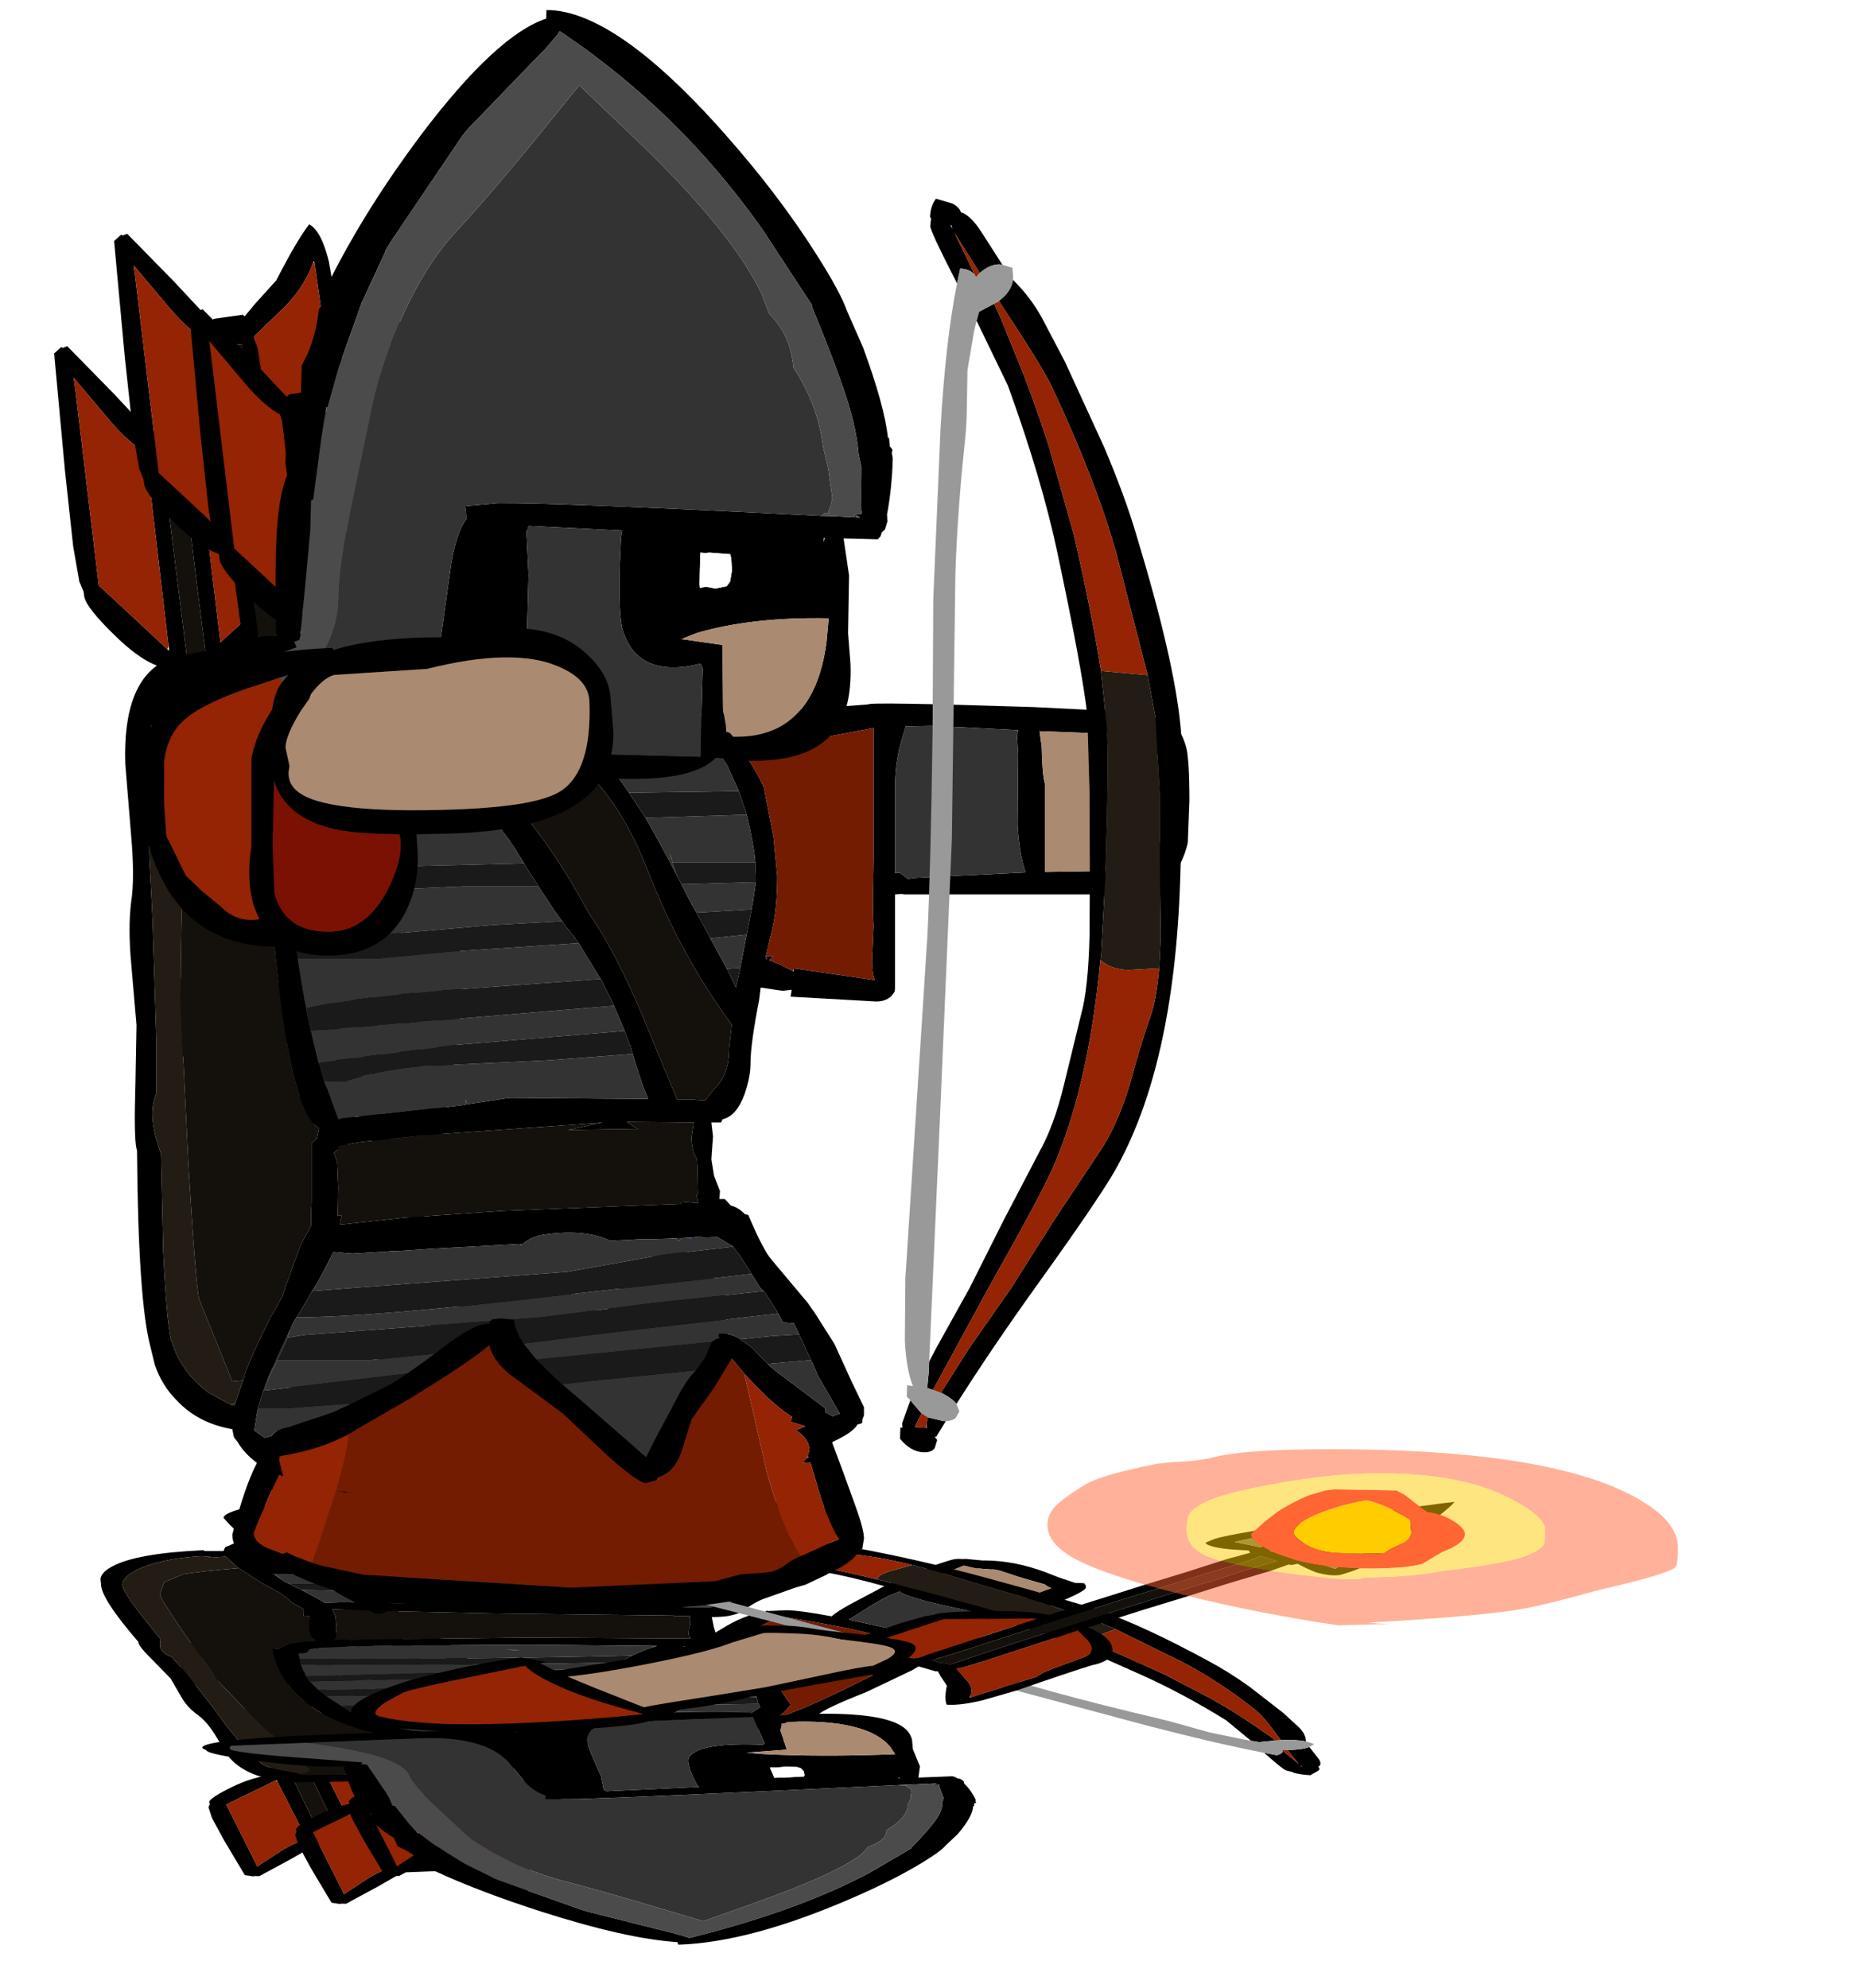 <?xml version="1.0" encoding="UTF-8" standalone="no"?>
<svg xmlns:ffdec="https://www.free-decompiler.com/flash" xmlns:xlink="http://www.w3.org/1999/xlink" ffdec:objectType="frame" height="185.7px" width="173.55px" xmlns="http://www.w3.org/2000/svg">
  <g transform="matrix(1.0, 0.0, 0.0, 1.0, 50.05, 152.85)">
    <filter id="filter0">
      <feOffset dx="3.536" dy="3.535" in="SourceGraphic" result="filterResult0"/>
      <feColorMatrix in="filterResult0" result="filterResult1" type="matrix" values="0 0 0 0 0.0,0 0 0 0 0.0,0 0 0 0 0.0,0 0 0 1 0"/>
      <feColorMatrix in="filterResult1" result="filterResult2" type="matrix" values="1 0 0 0 0,0 1 0 0 0,0 0 1 0 0,0 0 0 0.297 0"/>
    </filter>
    <use ffdec:characterId="363" filter="url(#filter0)" height="174.1" id="shadowMC" transform="matrix(1.0, 0.0, 0.0, -0.3, -50.05, 32.853)" width="169.3" xlink:href="#sprite0"/>
    <use ffdec:characterId="201" height="34.0" transform="matrix(1.0, 0.0, 0.0, 1.0, -24.7, -36.1)" width="46.45" xlink:href="#shape0"/>
    <use ffdec:characterId="202" height="88.5" transform="matrix(-0.738, 0.104, -0.139, -0.99, -13.204, -35.472)" width="27.5" xlink:href="#shape1"/>
    <use ffdec:characterId="202" height="88.5" transform="matrix(-0.738, 0.104, -0.139, -0.99, -7.604, -45.972)" width="27.5" xlink:href="#shape1"/>
    <use ffdec:characterId="202" height="88.5" transform="matrix(-0.738, 0.104, -0.139, -0.99, -0.554, -38.922)" width="27.5" xlink:href="#shape1"/>
    <use ffdec:characterId="203" height="91.55" transform="matrix(1.0, 0.0, 0.0, 1.0, -38.35, -93.85)" width="99.4" xlink:href="#shape7"/>
    <use ffdec:characterId="204" height="71.65" transform="matrix(0.999, 0.026, -0.026, 0.999, -35.022, -152.849)" width="69.5" xlink:href="#shape3"/>
    <use ffdec:characterId="352" height="117.95" transform="matrix(0.992, 0.033, -0.033, 0.992, 36.879, -134.307)" width="25.6" xlink:href="#shape8"/>
    <use ffdec:characterId="207" height="44.45" transform="matrix(-0.036, -0.993, 0.993, -0.036, -36.17, -62.975)" width="30.15" xlink:href="#shape9"/>
  </g>
  <defs>
    <g id="sprite0" transform="matrix(1.0, 0.0, 0.0, 1.0, 45.8, 152.85)">
      <use ffdec:characterId="201" height="34.0" transform="matrix(1.0, 0.0, 0.0, 1.0, -24.7, -36.1)" width="46.45" xlink:href="#shape0"/>
      <use ffdec:characterId="202" height="88.5" transform="matrix(-0.738, -0.096, 0.129, -0.99, -18.265, -31.552)" width="27.5" xlink:href="#shape1"/>
      <use ffdec:characterId="202" height="88.5" transform="matrix(-0.738, -0.096, 0.129, -0.99, -10.165, -40.152)" width="27.5" xlink:href="#shape1"/>
      <use ffdec:characterId="202" height="88.5" transform="matrix(-0.738, -0.096, 0.129, -0.99, -5.215, -31.502)" width="27.5" xlink:href="#shape1"/>
      <use ffdec:characterId="348" height="89.55" transform="matrix(1.0, 0.0, 0.0, 1.0, -39.95, -92.35)" width="92.05" xlink:href="#shape2"/>
      <use ffdec:characterId="204" height="71.65" transform="matrix(0.991, 0.131, -0.131, 0.991, -21.693, -147.6)" width="69.5" xlink:href="#shape3"/>
      <use ffdec:characterId="349" height="117.95" transform="matrix(0.672, 0.738, -0.738, 0.672, 72.726, -90.475)" width="25.6" xlink:href="#shape4"/>
      <use ffdec:characterId="202" height="88.5" transform="matrix(-0.585, 0.564, -0.626, -0.648, 94.722, -12.908)" width="27.5" xlink:href="#shape1"/>
      <use ffdec:characterId="298" height="51.75" transform="matrix(0.765, -0.642, 0.642, 0.765, -19.258, -70.203)" width="32.7" xlink:href="#shape5"/>
      <use ffdec:characterId="350" height="54.85" transform="matrix(1.0, 0.0, 0.0, 1.0, 48.5, -43.45)" width="58.9" xlink:href="#shape6"/>
    </g>
    <g id="shape0" transform="matrix(1.0, 0.0, 0.0, 1.0, 29.45, 30.75)">
      <path d="M9.0 -1.05 L5.85 -1.1 4.45 -1.1 4.5 -15.45 11.75 -16.5 12.45 -16.6 12.5 -14.45 Q12.55 -13.2 12.95 -11.05 L13.5 -7.7 13.6 -5.2 Q11.5 -5.55 10.65 -4.2 L9.0 -1.4 9.0 -1.05 M-24.4 -1.9 Q-27.7 -5.3 -27.05 -9.25 L-26.75 -11.15 Q-23.95 -10.75 -18.35 -12.85 -13.25 -14.75 -12.4 -15.5 L-12.3 -15.4 -10.45 -13.35 Q-9.0 -11.9 -7.65 -11.35 L-9.6 -10.0 Q-10.1 -9.5 -11.9 -8.3 L-14.2 -6.7 Q-14.7 -6.2 -16.05 -5.45 -17.55 -4.75 -18.0 -4.3 L-18.55 -3.65 Q-19.8 -4.7 -21.7 -4.1 L-23.9 -2.7 -24.35 -1.95 -24.4 -1.9 M10.5 -1.05 L13.2 -2.85 14.0 -0.95 10.5 -1.05 M-24.15 -1.65 L-24.15 -1.85 -21.65 -1.55 -20.0 -1.9 Q-19.95 -1.05 -20.2 0.4 L-20.4 0.9 Q-23.2 -0.7 -24.15 -1.65" fill="#372c22" fill-rule="evenodd" stroke="none"/>
      <path d="M12.95 -26.5 Q12.9 -23.45 13.5 -20.7 13.9 -18.95 14.5 -17.65 14.4 -14.35 15.15 -10.65 16.0 -6.45 16.0 -4.15 L16.0 -2.5 16.2 -2.15 Q17.0 -0.8 17.0 0.1 L16.85 1.0 14.95 1.1 -1.0 1.75 Q-1.45 0.85 -2.25 0.25 L-2.1 0.1 -2.3 -0.65 -2.5 -2.2 Q-2.5 -7.45 -1.75 -12.35 L-2.0 -12.1 Q-3.15 -10.95 -10.25 -6.35 L-13.55 -3.65 Q-15.4 -2.4 -17.55 -2.05 -17.3 -0.3 -18.75 3.05 -19.45 3.55 -20.45 2.85 L-20.45 2.65 Q-22.7 1.9 -26.2 -0.7 -29.15 -3.65 -29.45 -8.95 -29.6 -12.5 -28.75 -14.35 L-28.7 -15.0 -28.6 -15.4 -28.85 -15.65 -28.6 -15.7 -28.15 -17.65 -26.9 -18.3 -26.3 -18.3 -24.75 -18.95 -22.7 -19.4 Q-19.2 -20.1 -17.0 -22.3 L-15.95 -22.65 Q-12.55 -25.45 -9.55 -26.65 -3.2 -29.1 1.3 -24.6 L1.55 -24.35 Q3.4 -28.25 5.9 -29.95 8.6 -31.75 10.8 -29.6 L12.95 -26.5 M9.0 -1.4 L10.65 -4.2 Q11.5 -5.55 13.6 -5.2 L13.5 -7.7 12.95 -11.05 Q12.55 -13.2 12.5 -14.45 L12.45 -16.6 11.75 -16.5 4.5 -15.45 4.45 -1.1 5.85 -1.1 9.0 -1.05 9.05 -1.05 9.35 -1.05 9.0 -1.4 M10.5 -1.05 L14.0 -0.95 13.2 -2.85 10.5 -1.05 M-12.4 -15.5 Q-13.25 -14.75 -18.35 -12.85 -23.95 -10.75 -26.75 -11.15 L-27.05 -9.25 Q-27.7 -5.3 -24.4 -1.9 L-24.15 -1.65 Q-23.2 -0.7 -20.4 0.9 -20.35 0.85 -20.25 0.95 L-20.2 0.4 Q-19.95 -1.05 -20.0 -1.9 L-21.65 -1.55 -24.15 -1.85 Q-24.25 -1.85 -24.35 -1.95 L-23.9 -2.7 -21.7 -4.1 Q-19.8 -4.7 -18.55 -3.65 L-18.0 -4.3 Q-17.55 -4.75 -16.05 -5.45 -14.7 -6.2 -14.2 -6.7 L-11.9 -8.3 Q-10.1 -9.5 -9.6 -10.0 L-7.65 -11.35 Q-9.0 -11.9 -10.45 -13.35 L-12.3 -15.4 -12.35 -15.55 -12.4 -15.5" fill="#000000" fill-rule="evenodd" stroke="none"/>
      <path d="M9.0 -1.05 L9.0 -1.4 9.05 -1.05 9.0 -1.05" fill="#5b6171" fill-rule="evenodd" stroke="none"/>
    </g>
    <g id="shape1" transform="matrix(1.0, 0.0, 0.0, 1.0, 13.75, 44.25)">
      <path d="M-3.2 -19.55 L-3.2 -19.6 -3.25 -23.1 -3.1 -26.95 Q-2.6 -29.85 -0.75 -30.25 3.5 -30.5 3.95 -27.2 L4.25 -22.2 4.25 -19.0 7.75 -18.45 Q7.25 -22.15 4.7 -28.55 L0.3 -39.25 Q-2.05 -35.85 -4.35 -29.4 L-7.7 -19.0 -4.25 -19.25 -3.2 -19.15 -3.15 -19.15 -3.2 -19.55 M1.45 -27.75 L1.25 -28.2 Q-1.95 -26.7 -1.7 -23.4 L-1.25 -20.45 -1.1 -18.75 2.45 -18.75 2.55 -18.85 1.95 -21.9 Q1.55 -24.75 1.75 -27.5 L1.45 -27.75 M5.45 -32.3 Q10.25 -20.5 10.25 -17.85 L10.0 -16.25 Q9.65 -15.75 8.5 -15.75 6.95 -15.75 5.35 -16.75 L4.25 -17.4 4.25 -17.25 3.6 -16.9 3.85 -13.65 3.75 -7.75 3.8 -1.2 3.75 3.5 3.7 13.05 Q6.45 13.4 9.8 16.55 13.25 19.8 13.25 20.9 L13.25 21.35 13.6 22.3 13.75 25.65 13.45 32.75 12.75 43.75 11.75 44.25 11.6 44.15 11.0 44.25 6.05 39.25 2.1 35.05 1.75 35.25 -1.95 35.25 -2.1 35.1 -2.1 35.05 -3.65 36.1 -6.7 38.0 Q-9.9 41.4 -11.75 42.75 -13.15 42.0 -13.55 39.05 L-13.75 34.15 Q-13.25 26.3 -13.25 22.55 -13.9 19.85 -10.6 16.95 -7.4 14.1 -2.85 13.35 L-2.75 4.75 -2.8 -1.45 -2.75 -7.7 -2.9 -13.9 -2.7 -16.75 -2.95 -16.75 -3.1 -16.9 -3.25 -17.55 -5.05 -17.1 -7.0 -16.75 Q-9.3 -16.75 -9.75 -17.85 L-9.75 -19.15 Q-9.75 -22.95 -4.9 -33.75 -1.05 -42.3 0.25 -44.25 1.15 -42.8 5.45 -32.3 M1.85 -16.75 L-0.85 -16.75 -0.65 -13.65 -0.75 -7.75 Q-0.65 -5.45 -0.7 -1.2 L-0.75 3.5 -0.85 15.2 Q-1.0 26.05 -1.35 32.5 L-0.55 32.6 0.2 32.9 0.9 32.75 1.45 32.7 1.3 31.9 1.25 29.4 1.75 4.75 1.7 -1.45 Q1.65 -5.2 1.75 -7.7 L1.6 -13.9 Q1.6 -15.55 1.85 -16.75 M3.85 14.9 L3.65 14.75 3.65 15.2 3.1 32.95 3.25 33.5 Q5.0 34.45 7.05 36.85 L10.75 41.25 10.75 40.15 11.25 21.8 11.25 21.7 8.35 19.05 3.85 14.9 M-11.6 39.2 Q-10.2 37.15 -7.4 35.5 L-2.95 33.1 -3.2 31.9 -3.25 29.4 -2.85 14.85 -5.8 16.35 Q-9.95 18.45 -10.45 21.05 L-10.85 25.4 Q-11.05 28.05 -11.75 29.3 L-11.75 39.05 -11.7 39.3 -11.6 39.2" fill="#000000" fill-rule="evenodd" stroke="none"/>
      <path d="M-3.2 -19.15 L-4.25 -19.25 -7.7 -19.0 -4.35 -29.4 Q-2.05 -35.85 0.3 -39.25 L4.7 -28.55 Q7.25 -22.15 7.75 -18.45 L4.25 -19.0 4.25 -22.2 3.95 -27.2 Q3.5 -30.5 -0.75 -30.25 -2.6 -29.85 -3.1 -26.95 L-3.25 -23.1 -3.2 -19.6 -3.2 -19.55 -3.2 -19.15 M1.45 -27.75 L1.75 -27.5 Q1.55 -24.75 1.95 -21.9 L2.55 -18.85 2.45 -18.75 -1.1 -18.75 -1.25 -20.45 -1.7 -23.4 Q-1.95 -26.7 1.25 -28.2 L1.45 -27.75" fill="#60606c" fill-rule="evenodd" stroke="none"/>
      <path d="M1.85 -16.75 Q1.6 -15.55 1.6 -13.9 L1.75 -7.7 Q1.65 -5.2 1.7 -1.45 L1.75 4.75 1.25 29.4 1.3 31.9 1.45 32.7 0.9 32.75 0.2 32.9 -0.55 32.6 -1.35 32.5 Q-1.0 26.05 -0.85 15.2 L-0.75 3.5 -0.7 -1.2 Q-0.65 -5.45 -0.75 -7.75 L-0.65 -13.65 -0.85 -16.75 1.85 -16.75" fill="#14100c" fill-rule="evenodd" stroke="none"/>
      <path d="M3.65 15.2 L3.85 14.9 8.35 19.05 11.25 21.7 11.25 21.8 10.75 40.15 10.75 41.25 7.05 36.85 Q5.0 34.45 3.25 33.5 L3.1 32.95 3.65 15.2 M-11.75 39.05 L-11.75 29.3 Q-11.05 28.05 -10.85 25.4 L-10.45 21.05 Q-9.95 18.45 -5.8 16.35 L-2.85 14.85 -3.25 29.4 -3.2 31.9 -2.95 33.1 -7.4 35.5 Q-10.2 37.15 -11.6 39.2 L-11.75 39.05" fill="#942403" fill-rule="evenodd" stroke="none"/>
    </g>
    <g id="shape2" transform="matrix(1.0, 0.0, 0.0, 1.0, 46.0, 38.05)">
      <path d="M6.45 -25.95 L7.35 -25.75 9.85 -24.45 15.25 -21.35 Q16.2 -21.75 17.85 -20.4 L21.05 -16.95 Q21.6 -15.1 25.55 -9.9 L29.8 -3.15 32.75 2.6 33.4 3.2 33.75 3.25 Q34.0 3.35 34.05 3.95 L35.7 6.3 39.05 12.05 42.7 16.9 Q46.05 21.4 46.05 22.65 46.05 23.8 45.85 23.65 46.25 24.05 45.05 24.05 L43.45 25.85 42.35 27.3 Q39.35 31.05 36.55 31.05 L36.35 31.05 34.8 31.55 34.65 31.5 34.05 31.55 33.7 31.4 Q32.75 30.7 30.3 27.5 27.4 23.6 26.55 21.85 L24.05 17.45 Q22.7 14.95 22.3 13.65 19.25 15.55 18.05 15.55 L16.35 15.3 Q16.15 15.6 16.1 15.0 14.5 14.5 12.55 10.8 L11.45 8.6 11.3 10.15 11.1 13.45 Q12.75 13.35 13.75 14.85 15.15 18.15 15.95 19.1 L19.0 22.7 19.85 23.5 21.75 26.5 23.3 29.9 24.5 32.4 24.5 33.15 24.35 33.55 24.35 33.8 23.9 34.0 Q23.5 34.75 21.55 35.65 L21.55 35.75 22.5 38.3 23.75 41.75 Q24.5 43.85 24.5 44.65 L24.35 45.6 24.1 45.75 Q24.65 45.95 23.9 46.0 23.2 47.3 19.0 48.8 L18.55 49.0 18.0 49.0 Q16.55 49.2 15.4 50.2 L15.1 49.95 Q8.25 51.5 -2.5 51.5 L-19.5 50.7 Q-24.95 49.9 -28.85 48.0 L-30.0 48.0 Q-32.15 48.0 -33.5 46.5 -34.5 45.35 -34.5 44.3 -33.35 39.8 -32.2 37.6 -33.4 36.7 -34.0 35.65 L-34.35 35.2 -34.5 34.0 -36.3 34.0 -36.35 34.25 Q-42.7 33.3 -44.95 29.1 -45.9 27.4 -46.0 25.35 L-45.95 23.65 Q-45.95 19.15 -42.45 5.65 L-42.45 5.45 Q-42.45 4.35 -41.0 -0.4 L-39.45 -5.7 -38.45 -11.45 Q-37.9 -14.7 -36.95 -16.95 -36.1 -19.0 -35.35 -22.95 L-34.15 -29.55 Q-32.4 -37.15 -27.95 -37.95 L-27.95 -38.05 -18.85 -37.55 Q-6.95 -36.45 -6.95 -32.15 L-7.35 -29.5 -7.85 -26.9 -6.45 -26.95 -6.35 -27.2 -4.35 -27.0 -3.95 -26.95 -4.0 -26.9 2.45 -26.0 6.45 -25.95 M14.05 -18.25 L13.35 -20.0 13.15 -20.2 13.0 -20.35 12.9 -20.4 12.0 -21.0 11.65 -21.2 11.3 -21.4 10.55 -21.75 10.3 -21.9 9.7 -22.15 9.0 -22.4 8.35 -22.65 7.7 -22.85 7.6 -22.85 7.5 -22.9 7.1 -23.0 6.65 -23.1 6.15 -23.25 Q5.85 -22.95 5.2 -22.95 L5.15 -22.95 5.35 -22.3 4.05 -22.45 3.1 -22.35 3.0 -23.1 1.75 -23.25 2.9 -22.25 2.95 -22.2 6.25 -18.4 6.35 -18.25 6.45 -18.1 6.75 -17.7 7.25 -16.95 7.75 -16.15 8.65 -14.65 9.05 -13.9 9.9 -12.4 10.6 -11.0 11.5 -9.15 12.1 -7.85 12.4 -7.2 13.2 -5.3 13.3 -5.05 13.45 -5.4 14.15 -7.1 14.3 -7.55 14.75 -8.95 15.3 -11.5 15.45 -13.6 15.5 -13.75 15.55 -14.05 15.6 -14.7 15.0 -16.0 14.85 -16.3 14.35 -17.5 14.1 -18.05 14.05 -18.25 M17.9 -16.05 L18.5 -13.8 18.1 -12.1 17.55 -9.35 17.1 -7.7 16.6 -7.5 15.45 -4.15 15.25 -3.55 15.3 -3.5 Q14.3 -1.7 14.1 0.35 L13.95 1.25 14.05 2.05 13.75 3.55 13.3 5.05 12.45 6.0 13.25 6.9 14.55 9.05 16.05 11.25 17.5 13.65 19.4 12.6 Q23.35 10.4 25.6 8.55 L29.65 5.65 31.85 4.1 Q29.3 0.6 23.7 -8.7 20.1 -14.65 17.2 -18.05 L17.9 -16.05 M8.65 4.3 L11.1 4.05 11.55 3.3 11.55 3.15 Q11.4 2.5 11.55 2.1 L11.85 1.5 12.0 -0.2 12.25 -1.6 Q11.2 -2.8 9.85 -6.15 L9.35 -7.4 7.05 -12.9 1.65 -20.05 Q-1.9 -24.35 -3.65 -23.45 L-3.8 -23.7 -3.85 -23.85 -6.8 -24.15 -7.15 -24.2 -7.3 -24.2 -8.45 -24.2 -10.05 -24.1 -11.75 -23.95 -12.35 -23.9 -11.95 -23.7 -11.9 -23.7 Q-9.6 -22.55 -6.85 -19.0 L-1.2 -11.15 3.35 -3.5 Q5.1 -0.45 6.8 1.75 L8.55 3.85 8.45 4.3 8.65 4.3 M1.5 -2.55 L0.3 -4.75 -1.45 -8.0 -2.2 -9.4 -2.55 -9.85 -5.35 -13.65 -6.3 -14.85 -7.75 -16.7 -9.8 -19.15 -11.1 -20.65 -13.45 -23.15 -13.45 -23.25 -13.45 -23.65 -13.75 -23.55 -14.6 -23.05 -14.85 -22.8 Q-15.75 -22.1 -16.9 -21.95 L-16.95 -21.95 -19.65 -20.05 -21.7 -17.8 -22.65 -16.15 -22.75 -15.9 -23.5 -14.3 -24.85 -11.25 -24.9 -11.15 -25.25 -10.35 -25.55 -9.6 -26.5 -6.5 -26.55 -6.4 -26.8 -5.05 -27.25 -1.45 -27.4 0.45 -27.5 2.1 Q-26.65 2.15 -26.65 2.5 L-26.5 3.25 -26.3 3.45 Q-25.15 4.15 -19.75 4.5 L-6.05 4.8 5.4 4.45 6.0 4.45 5.8 4.25 5.75 4.2 Q4.3 2.8 2.4 -0.8 L1.5 -2.55 M-26.5 13.65 L-26.5 9.25 Q-26.4 7.3 -25.95 6.05 L-27.45 5.55 Q-28.5 5.1 -28.75 4.65 L-29.35 3.5 -29.95 3.6 Q-29.5 -5.15 -27.35 -11.65 -23.8 -22.5 -15.95 -25.15 L-15.7 -25.3 -15.3 -25.45 Q-13.1 -26.45 -9.9 -26.75 L-9.95 -27.65 -9.45 -29.85 Q-8.95 -31.45 -8.95 -32.1 -8.95 -33.6 -11.55 -34.2 L-23.65 -35.7 -27.2 -35.7 -27.55 -35.25 -27.65 -35.15 -27.8 -35.05 -27.95 -34.95 -28.75 -34.5 Q-30.7 -33.5 -31.2 -31.4 -31.45 -30.2 -32.05 -28.5 L-32.95 -25.7 -34.2 -20.6 -35.45 -14.9 -38.0 -4.0 -39.35 1.0 Q-40.45 2.3 -40.45 4.9 L-40.4 6.55 -40.95 8.85 -42.5 15.35 Q-43.9 21.55 -43.95 23.35 L-43.95 23.45 -43.95 23.6 -43.95 23.7 Q-43.85 26.65 -41.8 29.25 -39.85 31.7 -36.6 32.4 L-35.9 32.2 -35.65 32.15 -35.2 32.05 -34.3 32.25 -34.2 31.95 -33.3 29.2 -33.1 28.7 -31.0 24.15 -29.4 21.25 -29.2 20.85 -28.0 17.7 -27.05 15.95 -27.05 14.7 -27.0 13.65 -26.9 13.65 -26.5 13.7 -26.5 13.65 M-19.4 17.8 L-19.5 17.8 -20.45 17.9 -20.75 17.9 -23.3 18.05 -25.05 17.9 -25.9 19.55 -27.2 21.85 -28.5 24.0 -28.7 24.3 -28.9 24.7 -31.35 30.15 -31.65 31.1 -32.2 33.0 -32.45 34.6 -30.85 35.65 Q-29.85 35.15 -27.9 34.4 L-24.85 33.25 -24.3 33.0 -19.2 30.95 -18.85 30.8 Q-17.8 30.35 -15.15 28.3 L-14.95 28.15 -14.65 27.9 Q-13.2 26.75 -11.95 26.25 L-11.85 26.1 -11.5 25.8 -10.2 25.7 -10.15 25.65 -10.05 25.75 -9.25 26.25 -8.2 27.15 -8.05 27.3 -8.0 27.35 -7.6 27.8 -6.7 28.7 -4.45 31.1 -3.9 31.7 -3.85 31.75 -2.5 33.0 0.95 35.8 5.05 38.85 Q5.2 37.9 6.0 36.55 L6.6 35.55 8.8 32.4 9.0 32.0 9.6 30.75 9.9 30.1 10.75 28.35 11.5 27.1 11.5 26.25 11.65 26.15 11.7 26.15 12.05 25.95 12.15 25.95 12.3 25.9 12.35 25.85 12.5 25.8 12.55 25.8 12.75 25.65 13.0 25.5 13.7 25.7 13.9 25.85 14.05 25.95 14.85 26.55 17.0 29.05 19.05 30.2 19.8 30.6 19.95 30.65 21.3 31.55 21.25 31.45 21.1 31.15 21.0 30.95 20.95 30.9 20.9 30.8 20.55 30.1 20.2 29.45 18.4 25.55 17.95 24.55 17.25 24.5 16.95 24.5 16.75 24.1 16.45 23.55 16.4 23.55 14.95 21.4 14.85 21.3 13.65 19.35 12.85 18.15 Q11.95 16.75 10.8 16.5 L9.45 16.55 9.15 16.45 8.45 16.55 8.15 16.55 7.55 16.6 7.0 16.6 6.3 16.65 4.7 16.7 3.75 16.7 1.2 16.8 -0.75 16.6 Q-1.45 16.2 -2.5 16.1 -3.75 16.0 -4.45 16.5 L-4.55 16.45 Q-6.1 16.05 -7.6 17.45 L-7.5 17.15 -7.65 17.15 -15.9 17.6 -18.9 17.8 -19.4 17.8 M-9.05 14.55 L7.55 13.9 7.55 13.7 8.7 13.8 9.15 13.8 9.1 13.75 8.95 13.0 9.1 13.0 9.05 10.55 Q8.85 8.45 9.0 7.35 L9.15 6.75 -5.95 7.05 -24.15 6.35 -24.0 7.2 -23.95 9.8 -24.05 13.75 -24.35 15.85 -18.4 15.2 -9.05 14.55 M-23.0 35.5 L-23.8 35.9 -27.5 37.5 -29.5 37.5 -29.4 38.05 -30.0 38.55 -29.6 38.95 -30.15 38.7 -31.0 40.55 Q-32.5 43.6 -32.5 44.1 -32.5 45.1 -30.95 45.65 L-29.8 46.1 -29.4 45.95 -29.3 46.0 -28.7 46.3 -26.2 47.2 -25.6 47.3 -22.4 48.0 -22.1 48.05 -2.75 49.25 10.6 48.65 13.0 48.0 15.3 47.85 16.05 47.7 16.65 47.45 18.0 46.55 18.1 46.5 18.55 46.3 Q19.3 45.9 20.6 45.4 L22.15 44.75 Q21.4 43.5 20.5 40.95 L19.5 37.55 19.5 37.3 19.45 36.1 19.5 35.6 19.25 34.55 19.1 34.15 19.9 33.85 16.0 31.0 15.25 30.4 13.5 28.9 13.25 28.7 11.0 32.6 10.45 33.5 7.65 38.25 7.95 38.5 7.85 38.5 7.75 38.5 7.55 38.45 Q6.6 40.0 6.55 40.25 L6.0 40.5 5.65 40.4 5.0 40.5 Q4.05 40.5 0.25 37.7 L-4.5 34.0 -7.45 31.4 -10.65 28.0 -12.65 29.8 -12.95 30.0 -18.45 33.25 -23.0 35.5 M42.8 22.4 Q41.0 20.4 38.3 15.85 L36.55 17.05 34.1 19.3 32.0 21.0 29.7 22.9 34.65 29.45 35.8 28.55 36.05 28.55 37.2 28.25 37.25 28.25 37.35 28.3 37.95 27.95 39.8 25.9 42.2 23.6 42.4 23.1 42.8 22.4 M28.65 21.4 Q29.05 19.95 32.45 17.3 35.3 15.05 37.4 14.4 L37.05 13.75 32.85 5.75 27.1 10.3 23.9 12.6 25.3 15.55 Q26.85 18.95 28.05 20.6 L28.65 21.4 M20.75 36.0 L20.75 36.05 20.8 36.15 21.3 35.8 20.75 36.0" fill="#000000" fill-rule="evenodd" stroke="none"/>
      <path d="M3.1 -22.35 L2.9 -22.25 1.75 -23.25 3.0 -23.1 3.1 -22.35 M-11.95 -23.7 L-12.35 -23.9 -11.75 -23.95 -11.95 -23.7 M5.8 4.25 L6.0 4.45 5.4 4.45 5.8 4.25 M-13.75 -23.55 L-13.45 -23.65 -13.45 -23.25 -13.75 -23.55" fill="#221f1c" fill-rule="evenodd" stroke="none"/>
      <path d="M13.45 -5.4 L13.3 -5.05 13.2 -5.3 13.45 -5.4 M8.65 4.3 L8.45 4.3 8.55 3.85 8.65 4.3 M7.0 16.65 L6.3 16.65 7.0 16.6 7.0 16.65" fill="#332e28" fill-rule="evenodd" stroke="none"/>
      <path d="M-7.15 -24.2 L-6.8 -24.15 -6.95 -24.15 -7.15 -24.2 M-7.0 3.2 L-8.2 3.3 -6.95 3.05 -7.0 3.2" fill="#001671" fill-rule="evenodd" stroke="none"/>
      <path d="M-11.9 -23.7 L-11.95 -23.7 -11.75 -23.95 -11.9 -23.7 M-26.5 13.65 L-26.5 13.7 -26.9 13.65 -26.5 13.65 M-27.55 -35.25 L-27.2 -35.7 -27.35 -35.45 -27.55 -35.25" fill="#11100f" fill-rule="evenodd" stroke="none"/>
      <path d="M8.45 16.55 L8.25 16.65 8.15 16.55 8.45 16.55" fill="#0033ff" fill-rule="evenodd" stroke="none"/>
      <path d="M16.05 47.7 L15.3 47.85 15.25 47.85 16.05 47.7" fill="#331a4d" fill-rule="evenodd" stroke="none"/>
      <path d="M3.1 -22.35 L2.95 -22.2 2.9 -22.25 3.1 -22.35 M5.75 4.2 L5.8 4.25 5.4 4.45 5.75 4.2 M-19.4 17.8 L-19.5 17.85 -19.5 17.8 -19.4 17.8 M-7.6 17.45 L-7.65 17.15 -7.5 17.15 -7.6 17.45 M-28.9 24.7 L-29.1 25.1 -29.3 25.75 -29.65 26.65 -29.75 26.8 -30.45 28.3 -31.35 30.15 -28.9 24.7 M-12.95 30.0 L-12.65 29.8 -12.85 30.25 -12.95 30.0" fill="#1c181d" fill-rule="evenodd" stroke="none"/>
      <path d="M7.55 16.6 L7.1 16.9 7.0 16.65 7.0 16.6 7.55 16.6 M15.25 30.4 L16.0 31.0 15.65 31.2 15.25 30.4" fill="#2c262d" fill-rule="evenodd" stroke="none"/>
      <path d="M-33.1 28.7 L-33.3 29.2 -33.1 28.65 -33.1 28.7 M-35.65 32.15 L-35.9 32.2 -35.8 31.9 -35.65 32.15" fill="#372c22" fill-rule="evenodd" stroke="none"/>
      <path d="M42.8 22.4 L42.4 23.1 42.2 23.6 39.8 25.9 37.95 27.95 37.35 28.3 37.25 28.25 37.2 28.25 36.05 28.55 35.8 28.55 34.65 29.45 29.7 22.9 32.0 21.0 34.1 19.3 36.55 17.05 38.3 15.85 Q41.0 20.4 42.8 22.4" fill="#aa8a71" fill-rule="evenodd" stroke="none"/>
      <path d="M3.1 -22.35 L4.05 -22.45 5.35 -22.3 5.15 -22.95 5.2 -22.95 Q5.85 -22.95 6.15 -23.25 L6.65 -23.1 7.1 -23.0 7.5 -22.9 7.6 -22.85 7.7 -22.85 8.35 -22.65 9.0 -22.4 9.7 -22.15 10.3 -21.9 10.55 -21.75 11.3 -21.4 11.65 -21.2 12.0 -21.0 12.9 -20.4 13.0 -20.35 13.15 -20.2 13.35 -20.0 14.05 -18.25 6.25 -18.4 2.95 -22.2 3.1 -22.35 M15.0 -16.0 L15.6 -14.7 15.55 -14.05 15.5 -13.75 15.45 -13.6 9.05 -13.9 8.65 -14.65 7.75 -16.15 15.0 -16.0 M15.3 -11.5 L14.75 -8.95 11.5 -9.15 10.6 -11.0 9.9 -12.4 10.15 -11.9 15.3 -11.5 M14.15 -7.1 L13.45 -5.4 13.2 -5.3 12.4 -7.2 14.15 -7.1 M1.5 -2.55 L2.4 -0.8 Q4.3 2.8 5.75 4.2 L5.4 4.45 -6.05 4.8 -19.75 4.5 Q-25.15 4.15 -26.3 3.45 L-26.3 3.25 -26.5 3.25 -26.65 2.5 Q-26.65 2.15 -27.5 2.1 L-27.4 0.45 Q-12.45 0.25 1.3 1.25 L3.65 1.45 2.45 -0.7 -3.45 -1.05 -9.1 -1.35 -27.25 -1.45 -26.8 -5.05 1.5 -2.55 M-26.5 -6.5 L-25.55 -9.6 -25.65 -9.25 -1.45 -8.0 0.3 -4.75 -9.5 -5.35 -26.5 -6.6 -26.5 -6.5 M-24.85 -11.25 L-23.5 -14.3 -5.9 -12.95 -4.75 -12.85 -5.35 -13.65 -2.55 -9.85 -10.6 -10.25 -24.85 -11.25 M-22.75 -15.9 L-22.65 -16.15 -21.7 -17.8 -21.0 -17.7 -7.75 -16.7 -6.3 -14.85 -9.6 -15.1 -22.75 -15.9 M-19.65 -20.05 L-16.95 -21.95 -16.9 -21.95 Q-15.75 -22.1 -14.85 -22.8 L-14.6 -23.05 -13.75 -23.55 -13.45 -23.25 -13.45 -23.15 -11.1 -20.65 -9.8 -19.15 -19.0 -20.0 -19.65 -20.05 M-7.0 3.2 L-6.95 3.05 -8.2 3.3 -7.0 3.2 M-19.5 17.8 L-19.5 17.85 -19.4 17.8 -18.9 17.8 -15.9 17.6 -7.65 17.15 -7.6 17.45 Q-6.1 16.05 -4.55 16.45 L-4.45 16.5 Q-3.75 16.0 -2.5 16.1 -1.45 16.2 -0.75 16.6 L1.2 16.8 3.75 16.7 4.7 16.7 6.3 16.65 7.0 16.65 7.1 16.9 7.55 16.6 8.15 16.55 8.25 16.65 8.45 16.55 9.15 16.45 9.45 16.55 10.8 16.5 Q11.95 16.75 12.85 18.15 L13.65 19.35 -10.35 20.65 -27.2 21.85 -25.9 19.55 -25.05 17.9 -23.3 18.05 -20.75 17.9 -20.45 17.9 -19.5 17.8 M-28.5 24.0 L-19.5 24.0 -8.5 23.05 3.5 22.0 14.95 21.4 16.4 23.55 11.75 24.0 -9.65 25.95 -9.25 26.25 -10.05 25.75 -10.15 25.65 -10.2 25.7 -11.5 25.8 -11.85 26.1 -26.25 26.8 -29.65 26.65 -29.3 25.75 -29.1 25.1 -28.9 24.7 -28.7 24.3 -28.5 24.0 M-24.3 33.0 L-24.85 33.25 -27.9 34.4 Q-29.85 35.15 -30.85 35.65 L-32.45 34.6 -32.2 33.0 -24.3 33.0 M-31.65 31.1 L-31.35 30.15 -30.45 28.3 -30.75 29.0 -15.15 28.3 Q-17.8 30.35 -18.85 30.8 L-19.2 30.95 -31.65 31.1 M-7.6 27.8 L11.65 26.15 11.5 26.25 11.5 27.1 10.75 28.35 9.9 30.1 9.6 30.75 8.5 30.8 -4.65 30.85 -4.45 31.1 -6.7 28.7 -7.6 27.8 M14.05 25.95 L18.4 25.55 20.2 29.45 20.55 30.1 19.05 30.2 17.0 29.05 14.85 26.55 14.05 25.95 M-2.5 33.0 L7.5 33.0 8.45 32.9 8.8 32.4 6.6 35.55 6.0 36.55 Q5.2 37.9 5.05 38.85 L0.95 35.8 -2.5 33.0 M28.65 21.4 L28.05 20.6 Q26.85 18.95 25.3 15.55 L23.9 12.6 27.1 10.3 32.85 5.75 37.05 13.75 37.4 14.4 Q35.3 15.05 32.45 17.3 29.05 19.95 28.65 21.4" fill="#333333" fill-rule="evenodd" stroke="none"/>
      <path d="M-6.8 -24.15 L-3.85 -23.85 -3.8 -23.7 -3.65 -23.45 Q-1.9 -24.35 1.65 -20.05 L7.05 -12.9 9.35 -7.4 9.85 -6.15 Q11.2 -2.8 12.25 -1.6 L12.0 -0.2 11.85 1.5 11.55 2.1 Q11.4 2.5 11.55 3.15 L11.55 3.3 11.1 4.05 8.65 4.3 8.55 3.85 6.8 1.75 Q5.1 -0.45 3.35 -3.5 L-1.2 -11.15 -6.85 -19.0 Q-9.6 -22.55 -11.9 -23.7 L-11.75 -23.95 -10.05 -24.1 -8.45 -24.2 -7.3 -24.2 -7.15 -24.2 -6.95 -24.15 -6.8 -24.15 M-27.2 -35.7 L-23.65 -35.7 -11.55 -34.2 Q-8.95 -33.6 -8.95 -32.1 -8.95 -31.45 -9.45 -29.85 L-9.95 -27.65 -9.9 -26.75 Q-13.1 -26.45 -15.3 -25.45 L-15.7 -25.3 -15.95 -25.15 Q-23.8 -22.5 -27.35 -11.65 -29.5 -5.15 -29.95 3.6 L-29.35 3.5 -28.75 4.65 Q-28.5 5.1 -27.45 5.55 L-25.95 6.05 Q-26.4 7.3 -26.5 9.25 L-26.5 13.65 -26.9 13.65 -27.0 13.65 -27.05 14.7 -27.05 15.95 -28.0 17.7 -29.2 20.85 -29.4 21.25 -31.0 24.15 -33.1 28.7 -33.1 28.65 -33.15 28.65 Q-36.55 27.7 -38.25 26.8 L-39.9 24.5 -40.05 24.3 -40.45 20.55 Q-40.45 19.35 -38.15 8.2 L-34.9 -6.9 -32.95 -13.65 -30.9 -20.4 -28.35 -28.2 -26.45 -33.95 Q-26.45 -34.8 -27.35 -35.45 L-27.2 -35.7 M-9.05 14.55 L-18.4 15.2 -24.35 15.85 -24.05 13.75 -23.95 9.8 -24.0 7.2 -24.15 6.35 -5.95 7.05 9.15 6.75 9.0 7.35 Q8.85 8.45 9.05 10.55 L9.1 13.0 8.95 13.0 9.1 13.75 9.15 13.8 8.7 13.8 7.55 13.7 7.55 13.9 -9.05 14.55" fill="#14100c" fill-rule="evenodd" stroke="none"/>
      <path d="M-33.3 29.2 L-34.2 31.95 -34.3 32.25 -35.2 32.05 -35.65 32.15 -35.8 31.9 -35.9 32.2 -36.6 32.4 Q-39.85 31.7 -41.8 29.25 -43.85 26.65 -43.95 23.7 L-43.95 23.6 -43.95 23.45 -43.95 23.35 Q-43.9 21.55 -42.5 15.35 L-40.95 8.85 -40.4 6.55 -40.45 4.9 Q-40.45 2.3 -39.35 1.0 L-38.0 -4.0 -35.45 -14.9 -34.2 -20.6 -32.95 -25.7 -32.05 -28.5 Q-31.45 -30.2 -31.2 -31.4 -30.7 -33.5 -28.75 -34.5 L-27.95 -34.95 -27.8 -35.05 -27.65 -35.15 -27.55 -35.25 -27.35 -35.45 Q-26.45 -34.8 -26.45 -33.95 L-28.35 -28.2 -30.9 -20.4 -32.95 -13.65 -34.9 -6.9 -38.15 8.2 Q-40.45 19.35 -40.45 20.55 L-40.05 24.3 -39.9 24.5 -38.25 26.8 Q-36.55 27.7 -33.15 28.65 L-33.1 28.65 -33.3 29.2" fill="#221c15" fill-rule="evenodd" stroke="none"/>
      <path d="M6.25 -18.4 L14.05 -18.25 14.1 -18.05 14.35 -17.5 14.85 -16.3 15.0 -16.0 7.75 -16.15 7.25 -16.95 6.75 -17.7 6.45 -18.1 6.35 -18.25 6.25 -18.4 M15.45 -13.6 L15.3 -11.5 10.15 -11.9 9.9 -12.4 9.05 -13.9 15.45 -13.6 M14.75 -8.95 L14.3 -7.55 14.15 -7.1 12.4 -7.2 12.1 -7.85 11.5 -9.15 14.75 -8.95 M0.3 -4.75 L1.5 -2.55 -26.8 -5.05 -26.55 -6.4 -26.5 -6.5 -26.5 -6.6 -9.5 -5.35 0.3 -4.75 M-27.4 0.45 L-27.25 -1.45 -9.1 -1.35 -3.45 -1.05 2.45 -0.7 3.65 1.45 1.3 1.25 Q-12.45 0.25 -27.4 0.45 M-25.55 -9.6 L-25.25 -10.35 -24.9 -11.15 -24.85 -11.25 -10.6 -10.25 -2.55 -9.85 -2.2 -9.4 -1.45 -8.0 -25.65 -9.25 -25.55 -9.6 M-23.5 -14.3 L-22.75 -15.9 -9.6 -15.1 -6.3 -14.85 -5.35 -13.65 -4.75 -12.85 -5.9 -12.95 -23.5 -14.3 M-21.7 -17.8 L-19.65 -20.05 -19.0 -20.0 -9.8 -19.15 -7.75 -16.7 -21.0 -17.7 -21.7 -17.8 M-27.2 21.85 L-10.35 20.65 13.65 19.35 14.85 21.3 14.95 21.4 3.5 22.0 -8.5 23.05 -19.5 24.0 -28.5 24.0 -27.2 21.85 M-29.65 26.65 L-26.25 26.8 -11.85 26.1 -11.95 26.25 Q-13.2 26.75 -14.65 27.9 L-14.95 28.15 -15.15 28.3 -30.75 29.0 -30.45 28.3 -29.75 26.8 -29.65 26.65 M-9.25 26.25 L-9.65 25.95 11.75 24.0 16.4 23.55 16.45 23.55 16.75 24.1 16.95 24.5 17.25 24.5 17.95 24.55 18.4 25.55 14.05 25.95 13.9 25.85 13.7 25.7 13.0 25.5 12.75 25.65 12.55 25.8 12.5 25.8 12.35 25.85 12.3 25.9 12.15 25.95 12.05 25.95 11.7 26.15 11.65 26.15 -7.6 27.8 -8.0 27.35 -8.05 27.3 -8.2 27.15 -9.25 26.25 M-24.3 33.0 L-32.2 33.0 -31.65 31.1 -19.2 30.95 -24.3 33.0 M-4.45 31.1 L-4.65 30.85 8.5 30.8 9.6 30.75 9.0 32.0 8.8 32.4 8.45 32.9 7.5 33.0 -2.5 33.0 -3.85 31.75 -3.9 31.7 -4.45 31.1 M20.55 30.1 L20.9 30.8 20.95 30.9 21.0 30.95 21.1 31.15 21.25 31.45 21.3 31.55 19.95 30.65 19.8 30.6 19.05 30.2 20.55 30.1" fill="#1a1a1a" fill-rule="evenodd" stroke="none"/>
      <path d="M-25.6 47.3 L-26.2 47.2 -28.7 46.3 -29.3 46.0 -29.4 45.95 -29.8 46.1 -30.95 45.65 Q-32.5 45.1 -32.5 44.1 -32.5 43.6 -31.0 40.55 L-30.15 38.7 -29.6 38.95 -30.0 38.55 -29.4 38.05 -29.5 37.5 -27.5 37.5 -23.8 35.9 -23.0 35.5 Q-23.15 41.1 -25.6 47.3 M13.5 28.9 L15.25 30.4 15.65 31.2 16.0 31.0 19.9 33.85 19.1 34.15 19.25 34.55 19.5 35.6 19.45 36.1 19.5 37.3 19.5 37.55 20.5 40.95 Q21.4 43.5 22.15 44.75 L20.6 45.4 Q19.3 45.9 18.55 46.3 L18.1 46.5 Q16.85 43.7 15.75 40.2 13.6 33.45 13.5 28.9" fill="#942403" fill-rule="evenodd" stroke="none"/>
      <path d="M17.9 -16.05 L17.2 -18.05 Q20.1 -14.65 23.7 -8.7 29.3 0.6 31.85 4.1 L29.65 5.65 25.6 8.55 Q23.35 10.4 19.4 12.6 L17.5 13.65 16.05 11.25 14.55 9.05 13.25 6.9 12.45 6.0 13.3 5.05 13.75 3.55 14.05 2.05 13.95 1.25 14.1 0.35 Q14.3 -1.7 15.3 -3.5 L15.25 -3.55 15.45 -4.15 16.6 -7.5 17.1 -7.7 17.55 -9.35 18.1 -12.1 18.5 -13.8 17.9 -16.05 M-25.6 47.3 Q-23.15 41.1 -23.0 35.5 L-18.45 33.25 -12.95 30.0 -12.85 30.25 -12.65 29.8 -10.65 28.0 -7.45 31.4 -4.5 34.0 0.25 37.7 Q4.05 40.5 5.0 40.5 L5.65 40.4 6.0 40.5 6.55 40.25 Q6.6 40.0 7.55 38.45 L7.75 38.5 7.85 38.5 7.95 38.5 7.65 38.25 10.45 33.5 11.0 32.6 13.25 28.7 13.5 28.9 Q13.6 33.45 15.75 40.2 16.85 43.7 18.1 46.5 L18.0 46.55 16.65 47.45 16.05 47.7 15.25 47.85 15.3 47.85 13.0 48.0 10.6 48.65 -2.75 49.25 -22.1 48.05 -22.4 48.0 -25.6 47.3" fill="#731c02" fill-rule="evenodd" stroke="none"/>
    </g>
    <g id="shape3" transform="matrix(1.0, 0.0, 0.0, 1.0, 34.35, 43.55)">
      <path d="M31.85 2.8 L32.0 2.8 Q32.6 2.8 32.35 2.5 L32.3 1.15 32.25 -1.55 31.95 -2.8 Q31.7 -5.05 30.85 -7.55 29.85 -10.55 27.2 -16.55 L27.25 -16.6 22.4 -23.6 Q15.6 -32.7 6.7 -39.1 L5.45 -40.0 4.15 -40.85 3.4 -41.35 3.0 -41.6 2.95 -41.55 2.9 -41.5 2.85 -41.35 1.55 -39.75 0.65 -38.8 -5.3 -32.3 -5.85 -31.6 -12.3 -21.5 -12.7 -20.8 -12.75 -20.7 -12.75 -20.6 -12.8 -20.6 -12.8 -20.5 -14.85 -15.75 -16.85 -9.65 -17.8 -5.9 -17.85 -5.9 -17.9 -5.9 -17.95 -5.4 -18.05 -4.85 -18.3 -2.95 -18.9 2.75 -19.1 2.85 -19.1 4.85 -19.1 4.9 -19.1 5.0 -19.1 5.05 -19.1 5.15 -19.1 5.3 -19.1 5.35 -19.1 5.55 -19.2 7.2 -19.55 12.35 -19.6 13.05 -19.75 15.1 -19.75 15.45 -19.8 15.65 -19.85 15.9 -20.35 16.1 -20.3 16.15 -20.1 16.6 -26.05 18.95 Q-31.85 21.3 -31.85 22.35 L-31.85 22.45 -31.8 23.0 -31.7 23.15 -31.6 23.35 -24.5 23.35 -13.8 23.35 Q-7.8 23.3 -6.6 15.0 L-5.85 8.4 Q-5.45 5.55 -4.55 4.2 L-4.6 3.5 -4.7 3.0 -1.65 2.65 Q4.4 2.45 28.55 3.05 L28.6 3.1 28.65 3.05 29.8 3.05 31.65 3.1 31.85 3.1 32.25 3.1 31.95 2.95 31.85 2.8 M1.7 -43.55 Q8.5 -43.75 20.0 -30.95 24.4 -26.05 27.6 -21.25 29.85 -17.9 30.5 -16.2 L32.1 -12.8 Q34.25 -7.4 34.65 -4.4 L34.75 -4.4 34.85 -3.6 35.0 -3.45 35.1 -3.3 35.05 -3.0 35.15 -2.5 Q35.15 0.25 34.75 2.75 L34.8 3.4 34.6 4.15 34.3 4.45 34.2 4.8 33.95 5.1 30.75 5.1 31.35 8.55 31.4 13.95 31.7 16.8 Q31.85 19.2 31.4 20.9 30.0 26.1 22.4 26.1 L19.35 25.9 Q17.35 28.1 10.65 28.1 1.25 28.1 -0.1 25.85 L-0.4 25.1 -0.6 25.1 Q-2.95 25.1 -4.7 23.9 L-5.15 24.5 Q-7.25 25.6 -23.1 25.6 -31.8 25.6 -33.8 24.0 -34.45 23.5 -34.35 22.85 L-34.1 22.25 Q-34.1 20.95 -29.8 18.35 -25.25 15.6 -22.35 15.6 L-21.9 15.6 -22.05 15.3 -22.1 14.1 Q-22.35 8.25 -22.2 5.25 -22.05 2.25 -21.4 0.55 L-21.6 -0.65 Q-21.6 -3.2 -20.3 -7.1 L-20.3 -9.75 -19.8 -10.8 Q-19.0 -12.75 -18.85 -15.0 -17.8 -16.6 -17.8 -17.85 L-17.8 -17.95 Q-14.6 -24.7 -9.7 -31.6 -2.9 -41.1 1.7 -42.75 L1.7 -43.55 M28.9 5.5 L29.0 5.1 28.9 5.1 28.9 5.5 M18.0 9.95 L18.9 10.1 19.95 9.85 20.25 9.4 20.4 8.35 20.3 7.25 20.2 6.85 18.25 6.75 17.85 6.8 17.4 6.75 17.4 6.85 17.4 9.85 17.45 10.1 18.0 9.95 M20.9 23.9 Q28.4 23.9 29.4 14.9 L29.55 12.6 Q22.35 12.65 17.25 14.3 L15.85 14.9 19.7 15.35 19.9 21.35 20.2 22.85 20.25 23.45 20.6 23.55 20.9 23.9 M10.05 4.9 L1.3 4.7 1.15 5.15 1.1 5.2 1.4 9.25 1.4 14.45 Q1.4 19.2 1.55 20.55 2.05 24.3 3.95 25.85 L17.9 25.85 17.9 17.6 17.7 17.15 Q11.9 18.75 10.35 14.25 9.9 12.9 9.9 8.2 L9.95 5.6 10.05 4.9" fill="#000000" fill-rule="evenodd" stroke="none"/>
      <path d="M28.55 3.05 L28.65 3.05 28.6 3.1 28.55 3.05" fill="#221c15" fill-rule="evenodd" stroke="none"/>
      <path d="M31.65 3.1 L31.8 2.8 31.85 2.8 31.95 2.95 31.85 3.1 31.65 3.1" fill="#402c1a" fill-rule="evenodd" stroke="none"/>
      <path d="M-17.85 -5.55 L-18.05 -4.85 -17.95 -5.4 -17.85 -5.55 M31.95 2.95 L32.25 3.1 31.85 3.1 31.95 2.95" fill="#5b6171" fill-rule="evenodd" stroke="none"/>
      <path d="M17.85 6.8 L18.25 6.75 20.2 6.85 20.3 7.25 20.4 8.35 20.25 9.4 19.95 9.85 18.9 10.1 18.0 9.95 17.4 9.85 17.4 6.85 17.85 6.8" fill="#ffffff" fill-rule="evenodd" stroke="none"/>
      <path d="M20.9 23.9 L20.6 23.55 20.25 23.45 20.2 22.85 19.9 21.35 19.7 15.35 15.85 14.9 17.25 14.3 Q22.35 12.65 29.55 12.6 L29.4 14.9 Q28.4 23.9 20.9 23.9" fill="#aa8a71" fill-rule="evenodd" stroke="none"/>
      <path d="M-12.75 -20.6 L-12.8 -20.5 -12.8 -20.6 -12.75 -20.6 M-17.8 -5.9 L-17.85 -5.55 -17.85 -5.9 -17.8 -5.9" fill="#855b36" fill-rule="evenodd" stroke="none"/>
      <path d="M-17.85 -5.9 L-17.85 -5.55 -17.95 -5.4 -17.9 -5.9 -17.85 -5.9" fill="#969cab" fill-rule="evenodd" stroke="none"/>
      <path d="M-24.5 23.35 L-23.5 22.75 Q-16.25 18.25 -16.3 12.0 -16.3 8.85 -15.35 3.45 L-13.8 -5.15 Q-13.1 -9.5 -11.2 -14.15 -9.05 -19.35 -6.4 -22.4 -2.95 -26.3 2.15 -32.95 L4.95 -36.6 9.85 -32.15 Q19.35 -23.6 22.45 -17.65 L23.25 -15.7 Q25.3 -13.8 25.65 -10.75 28.05 -7.25 28.6 -3.45 L29.15 -1.35 29.6 1.35 29.45 2.1 29.25 2.65 Q29.55 2.8 28.9 2.8 L28.85 2.8 28.65 3.05 28.55 3.05 Q4.4 2.45 -1.65 2.65 L-4.7 3.0 -4.6 3.5 -4.55 4.2 Q-5.45 5.55 -5.85 8.4 L-6.6 15.0 Q-7.8 23.3 -13.8 23.35 L-24.5 23.35 M10.05 4.9 L9.95 5.6 9.9 8.2 Q9.9 12.9 10.35 14.25 11.9 18.75 17.7 17.15 L17.9 17.6 17.9 25.85 3.95 25.85 Q2.05 24.3 1.55 20.55 1.4 19.2 1.4 14.45 L1.4 9.25 1.1 5.2 1.15 5.15 1.3 4.7 10.05 4.9" fill="#333333" fill-rule="evenodd" stroke="none"/>
      <path d="M-12.75 -20.6 L-12.75 -20.7 -12.7 -20.8 -12.3 -21.5 -5.85 -31.6 -5.3 -32.3 0.65 -38.8 1.55 -39.75 2.85 -41.35 2.9 -41.5 2.95 -41.55 3.0 -41.6 3.4 -41.35 4.15 -40.85 5.45 -40.0 6.7 -39.1 Q15.6 -32.7 22.4 -23.6 L27.25 -16.6 27.2 -16.55 Q29.85 -10.55 30.85 -7.55 31.7 -5.05 31.95 -2.8 L32.25 -1.55 32.3 1.15 32.35 2.5 Q32.6 2.8 32.0 2.8 L31.85 2.8 31.8 2.8 31.65 3.1 29.8 3.05 28.65 3.05 28.85 2.8 28.9 2.8 Q29.55 2.8 29.25 2.65 L29.45 2.1 29.6 1.35 29.15 -1.35 28.6 -3.45 Q28.05 -7.25 25.65 -10.75 25.3 -13.8 23.25 -15.7 L22.45 -17.65 Q19.35 -23.6 9.85 -32.15 L4.95 -36.6 2.15 -32.95 Q-2.95 -26.3 -6.4 -22.4 -9.05 -19.35 -11.2 -14.15 -13.1 -9.5 -13.8 -5.15 L-15.35 3.45 Q-16.3 8.85 -16.3 12.0 -16.25 18.25 -23.5 22.75 L-24.5 23.35 -31.6 23.35 -31.7 23.15 -31.8 23.0 -31.85 22.45 -31.85 22.35 Q-31.85 21.3 -26.05 18.95 L-20.1 16.6 -20.3 16.15 -20.35 16.1 -19.85 15.9 -19.8 15.65 -19.75 15.45 -19.75 15.1 -19.6 13.05 -19.55 12.35 -19.2 7.2 -19.1 5.55 -19.1 5.35 -19.1 5.3 -19.1 5.15 -19.1 5.05 -19.1 5.0 -19.1 4.9 -19.1 4.85 -19.1 2.85 -18.9 2.75 -18.3 -2.95 -18.05 -4.85 -17.85 -5.55 -17.8 -5.9 -16.85 -9.65 -14.85 -15.75 -12.8 -20.5 -12.75 -20.6" fill="#4b4b4b" fill-rule="evenodd" stroke="none"/>
    </g>
    <g id="shape4" transform="matrix(1.0, 0.0, 0.0, 1.0, 10.6, 58.2)">
      <path d="M-2.6 -50.8 Q-0.9 -49.25 0.25 -47.3 L2.55 -43.25 6.5 -35.35 Q8.65 -30.7 9.8 -27.2 13.75 -15.6 14.55 -9.35 15.0 -6.1 15.0 5.25 15.0 22.8 9.7 32.8 8.1 35.75 3.05 43.3 -1.2 49.65 -4.4 55.1 -4.85 54.55 -5.9 54.1 L-3.4 49.85 0.4 44.0 4.15 37.6 8.2 31.05 Q9.8 28.55 10.85 24.7 11.9 20.3 12.65 18.0 13.15 16.35 13.3 13.5 L13.35 10.55 13.1 5.15 12.8 -3.0 12.15 -10.2 11.3 -14.05 7.95 -25.5 Q5.75 -32.35 1.35 -40.95 0.25 -43.0 -3.85 -48.75 L-3.85 -48.8 Q-2.75 -49.65 -2.6 -50.8 M-5.35 56.75 L-6.2 58.25 -6.35 58.25 -6.1 58.55 -6.3 59.3 Q-6.55 59.75 -7.35 59.75 -8.55 59.75 -9.6 58.55 L-9.6 57.5 -9.4 57.5 -9.45 57.1 -8.75 54.9 -7.75 56.0 -7.65 56.1 -8.25 57.4 -7.15 57.45 -7.1 57.45 -7.15 57.05 -7.15 57.0 -7.05 56.45 -5.6 56.75 -5.35 56.75 M-7.85 -50.3 Q-10.55 -55.15 -10.55 -55.6 L-10.5 -56.35 -10.6 -56.45 Q-10.6 -57.5 -10.1 -58.2 L-8.55 -57.8 Q-7.9 -57.5 -7.7 -57.0 -6.8 -56.75 -5.75 -55.25 L-3.65 -52.2 Q-4.65 -52.35 -5.75 -51.35 L-8.25 -55.05 -6.2 -51.15 Q-6.7 -51.7 -7.6 -51.7 L-7.85 -50.3 M-4.3 -48.5 L-3.65 -47.2 -1.85 -43.15 Q-0.4 -39.95 1.3 -35.25 L3.9 -27.1 Q5.9 -19.55 6.9 -14.3 L7.6 -9.25 Q7.95 -6.0 7.95 5.35 L7.8 12.55 7.75 12.9 Q7.0 25.15 3.8 32.9 2.55 35.85 -1.4 43.4 L-6.65 53.85 -7.2 53.7 -7.1 52.1 -7.1 51.2 -6.5 49.95 -3.5 44.1 -0.55 37.7 2.6 31.15 Q3.9 28.65 4.7 24.8 L6.1 18.1 Q6.7 15.65 6.65 10.65 L6.5 5.25 6.2 -2.9 5.75 -10.1 Q5.15 -14.3 2.4 -25.4 0.7 -32.25 -2.75 -40.85 L-5.9 -46.85 -5.7 -47.7 -4.3 -48.5 M-8.65 -55.75 L-8.45 -55.4 -8.55 -55.7 -8.55 -55.75 -8.65 -55.75" fill="#000000" fill-rule="evenodd" stroke="none"/>
      <path d="M11.3 -14.05 L12.15 -10.2 12.8 -3.0 13.1 5.15 13.35 10.55 13.3 13.5 13.2 13.5 10.4 13.75 Q8.75 13.75 7.75 12.9 L7.8 12.55 7.95 5.35 Q7.95 -6.0 7.6 -9.25 L6.9 -14.3 11.3 -14.05" fill="#221c15" fill-rule="evenodd" stroke="none"/>
      <path d="M-4.4 55.1 L-4.1 55.8 -4.45 56.45 Q-4.75 56.7 -5.35 56.75 L-5.6 56.75 -7.05 56.45 -7.65 56.1 -7.75 56.0 -8.75 54.9 -9.1 54.55 -9.1 53.5 -8.55 53.55 Q-9.2 52.15 -9.45 49.35 L-9.6 43.5 -8.6 11.25 Q-8.5 4.75 -8.75 -8.1 L-9.1 -20.5 -8.95 -36.65 Q-8.75 -44.9 -7.85 -50.3 L-7.6 -51.7 Q-6.7 -51.7 -6.2 -51.15 L-6.1 -50.95 -5.75 -51.35 Q-4.65 -52.35 -3.65 -52.2 L-2.95 -52.0 -2.7 -51.95 -2.6 -51.15 -2.6 -50.8 Q-2.75 -49.65 -3.85 -48.8 L-3.85 -48.75 Q-4.05 -48.65 -4.3 -48.5 L-5.7 -47.7 -5.9 -46.85 -6.1 -45.85 -6.6 -42.2 -6.55 -39.1 Q-6.5 -37.1 -6.6 -35.75 -7.1 -29.0 -7.1 -23.0 L-6.85 -10.45 -6.6 2.05 -6.85 28.5 -7.1 51.2 -7.1 52.1 -7.2 53.7 -6.65 53.85 -5.9 54.1 Q-4.85 54.55 -4.4 55.1" fill="#999999" fill-rule="evenodd" stroke="none"/>
      <path d="M-3.85 -48.75 Q0.25 -43.0 1.35 -40.95 5.75 -32.35 7.95 -25.5 L11.3 -14.05 6.9 -14.3 Q5.9 -19.55 3.9 -27.1 L1.3 -35.25 Q-0.4 -39.95 -1.85 -43.15 L-3.65 -47.2 -4.3 -48.5 Q-4.05 -48.65 -3.85 -48.75 M13.3 13.5 Q13.15 16.35 12.65 18.0 11.9 20.3 10.85 24.7 9.8 28.55 8.2 31.05 L4.15 37.6 0.4 44.0 -3.4 49.85 -5.9 54.1 -6.65 53.85 -1.4 43.4 Q2.55 35.85 3.8 32.9 7.0 25.15 7.75 12.9 8.75 13.75 10.4 13.75 L13.2 13.5 13.3 13.5 M-5.75 -51.35 L-6.1 -50.95 -6.2 -51.15 -8.25 -55.05 -5.75 -51.35 M-7.05 56.45 L-7.15 57.0 -7.15 57.05 -7.15 57.45 -8.25 57.4 -7.65 56.1 -7.05 56.45" fill="#942403" fill-rule="evenodd" stroke="none"/>
    </g>
    <g id="shape5" transform="matrix(1.0, 0.0, 0.0, 1.0, 5.0, 24.9)">
      <path d="M5.65 -1.85 Q7.1 0.45 8.65 5.35 10.6 11.7 10.6 15.2 10.6 16.7 10.95 20.2 10.95 20.45 11.9 21.15 L13.3 22.1 Q14.85 23.1 16.35 23.3 L17.8 23.45 Q20.9 24.6 22.4 24.6 24.4 24.6 25.05 21.5 L25.35 19.15 Q24.7 18.0 23.95 15.15 L21.95 7.5 19.25 0.7 Q17.5 -3.45 17.25 -4.6 L9.55 -2.85 5.65 -1.85 M0.95 -0.3 L1.15 0.35 -1.55 -0.1 Q-2.5 -1.9 -3.35 -4.85 -5.0 -10.55 -5.0 -14.35 -5.0 -23.0 -1.05 -24.55 2.25 -25.9 7.7 -22.3 12.3 -19.3 16.45 -14.4 20.4 -9.7 20.4 -7.65 L20.15 -6.45 19.95 -6.15 20.3 -6.15 20.55 -5.35 19.3 -5.05 21.25 -1.1 Q22.7 2.65 22.7 3.8 22.7 4.35 24.85 10.65 L27.0 16.85 27.3 16.85 27.4 17.1 27.45 18.0 27.45 18.3 27.7 19.1 27.35 19.55 Q27.1 21.2 26.3 23.2 24.95 26.85 23.05 26.85 20.9 26.85 18.05 25.8 14.75 24.5 13.35 24.3 12.1 24.1 11.1 23.45 L9.55 22.2 Q8.1 21.05 8.3 19.2 L8.85 16.35 7.9 11.75 6.9 8.05 Q6.9 6.65 5.15 2.55 L3.65 -1.25 0.95 -0.3 M18.55 -6.35 Q16.2 -10.3 13.0 -14.15 6.05 -22.65 0.15 -22.65 -1.15 -22.65 -2.2 -19.1 L-2.95 -15.45 Q-2.95 -13.85 -0.9 -6.55 L0.45 -1.85 Q3.6 -3.9 8.3 -5.05 12.85 -6.15 17.9 -6.2 L18.1 -6.3 18.25 -6.2 18.65 -6.2 18.55 -6.35" fill="#000000" fill-rule="evenodd" stroke="none"/>
      <path d="M5.65 -1.85 L9.55 -2.85 17.25 -4.6 Q17.5 -3.45 19.25 0.7 L21.95 7.5 23.95 15.15 Q24.7 18.0 25.35 19.15 L25.05 21.5 Q24.4 24.6 22.4 24.6 20.9 24.6 17.8 23.45 L16.35 23.3 Q14.85 23.1 13.3 22.1 L11.9 21.15 Q10.95 20.45 10.95 20.2 10.6 16.7 10.6 15.2 10.6 11.7 8.65 5.35 7.1 0.45 5.65 -1.85" fill="#aa8a71" fill-rule="evenodd" stroke="none"/>
      <path d="M18.25 -6.2 L18.1 -6.3 17.9 -6.2 Q12.85 -6.15 8.3 -5.05 3.6 -3.9 0.45 -1.85 L-0.9 -6.55 Q-2.95 -13.85 -2.95 -15.45 L-2.2 -19.1 Q-1.15 -22.65 0.15 -22.65 6.05 -22.65 13.0 -14.15 16.2 -10.3 18.55 -6.35 L18.25 -6.2" fill="#942403" fill-rule="evenodd" stroke="none"/>
    </g>
    <g id="shape6" transform="matrix(1.0, 0.0, 0.0, 1.0, -48.5, 43.45)">
      <path d="M71.5 -14.5 Q71.5 -15.95 72.55 -18.1 73.8 -20.55 75.25 -20.85 78.1 -21.4 80.05 -20.95 80.15 -20.25 81.25 -18.6 82.5 -16.7 82.5 -14.6 L82.4 -11.2 82.4 -10.65 81.95 -9.7 Q79.9 -5.6 78.3 -4.5 75.65 -6.05 73.55 -9.05 71.5 -12.1 71.5 -14.5" fill="#ffcc00" fill-rule="evenodd" stroke="none"/>
      <path d="M71.5 -14.5 Q71.5 -12.1 73.55 -9.05 75.65 -6.05 78.3 -4.5 79.9 -5.6 81.95 -9.7 L82.4 -10.65 82.4 -11.2 82.5 -14.6 Q82.5 -16.7 81.25 -18.6 80.15 -20.25 80.05 -20.95 78.1 -21.4 75.25 -20.85 73.8 -20.55 72.55 -18.1 71.5 -15.95 71.5 -14.5 M69.85 -21.05 L70.4 -21.75 71.65 -23.15 Q74.6 -25.85 78.8 -25.75 82.25 -25.65 83.55 -24.25 L84.8 -21.75 85.4 -20.6 Q87.5 -17.95 87.5 -15.0 87.5 -13.2 86.4 -10.9 85.3 -8.65 84.0 -8.1 L83.5 -7.0 81.85 -2.75 81.1 -1.45 75.25 -1.1 74.45 -1.45 73.0 -2.85 Q72.1 -3.95 70.5 -7.0 70.0 -7.9 68.75 -11.3 L67.5 -15.0 Q67.5 -17.6 69.85 -21.05" fill="#ff6633" fill-rule="evenodd" stroke="none"/>
      <path d="M78.05 -28.65 L77.95 -28.75 Q77.15 -29.6 74.0 -28.45 65.9 -25.5 63.4 -21.9 61.5 -19.25 61.5 -13.6 61.5 -10.0 61.8 -8.6 62.4 -5.8 64.5 -3.45 66.55 -1.25 70.3 0.95 75.35 3.9 79.5 3.9 87.25 3.9 91.75 -4.0 95.0 -9.6 95.0 -13.9 L94.9 -18.1 Q94.5 -20.5 92.5 -22.6 90.65 -24.35 86.5 -26.1 L85.8 -26.25 Q84.0 -27.6 80.9 -28.3 L78.05 -28.65 M79.25 -42.85 L78.5 -42.6 Q89.3 -40.55 93.0 -38.25 95.4 -36.75 100.0 -32.45 106.1 -27.8 107.1 -25.55 107.4 -24.8 107.4 -19.2 107.4 -9.95 102.5 -2.0 94.2 11.4 75.0 11.4 66.95 11.4 64.05 8.9 62.95 7.9 61.2 7.55 59.25 7.2 58.5 6.7 53.45 3.3 52.05 0.4 49.9 -3.95 49.15 -6.7 48.5 -9.1 48.5 -12.15 48.5 -17.9 50.9 -22.4 53.25 -26.9 59.05 -32.1 66.8 -39.05 75.65 -43.45 L79.75 -43.1 80.4 -43.1 79.25 -42.85" fill="#ff6633" fill-opacity="0.498" fill-rule="evenodd" stroke="none"/>
      <path d="M78.05 -28.65 L80.9 -28.3 Q84.0 -27.6 85.8 -26.25 L86.5 -26.1 Q90.65 -24.35 92.5 -22.6 94.5 -20.5 94.9 -18.1 L95.0 -13.9 Q95.0 -9.6 91.75 -4.0 87.25 3.9 79.5 3.9 75.35 3.9 70.3 0.95 66.55 -1.25 64.5 -3.45 62.4 -5.8 61.8 -8.6 61.5 -10.0 61.5 -13.6 61.5 -19.25 63.4 -21.9 65.9 -25.5 74.0 -28.45 77.15 -29.6 77.95 -28.75 L78.05 -28.65 M69.85 -21.05 Q67.5 -17.6 67.5 -15.0 L68.75 -11.3 Q70.0 -7.9 70.5 -7.0 72.1 -3.95 73.0 -2.85 L74.45 -1.45 75.25 -1.1 81.1 -1.45 81.85 -2.75 83.5 -7.0 84.0 -8.1 Q85.3 -8.65 86.4 -10.9 87.5 -13.2 87.5 -15.0 87.5 -17.95 85.4 -20.6 L84.8 -21.75 83.55 -24.25 Q82.25 -25.65 78.8 -25.75 74.6 -25.85 71.65 -23.15 L70.4 -21.75 69.85 -21.05" fill="#ffcc00" fill-opacity="0.498" fill-rule="evenodd" stroke="none"/>
    </g>
    <g id="shape7" transform="matrix(1.0, 0.0, 0.0, 1.0, 44.4, 39.55)">
      <path d="M18.05 -8.1 L25.6 -7.0 Q25.35 -7.75 25.35 -8.7 L25.5 -12.1 Q25.4 -13.25 25.45 -15.55 L25.5 -18.5 25.5 -30.55 21.55 -29.8 19.05 -29.35 17.6 -29.4 17.6 -29.5 17.55 -29.55 17.55 -29.5 12.2 -29.5 Q14.0 -27.75 15.25 -25.0 L16.15 -20.35 16.5 -16.75 Q16.5 -13.75 16.05 -11.85 L15.45 -9.3 15.4 -9.0 15.55 -8.95 15.55 -9.25 16.15 -9.25 15.75 -8.85 16.65 -8.5 17.95 -7.85 18.0 -7.8 18.05 -8.1 M28.0 -29.0 Q27.5 -27.15 27.5 -24.85 L27.5 -17.0 28.0 -17.0 28.7 -16.45 29.45 -16.55 39.7 -17.05 Q39.1 -18.8 38.95 -21.5 L39.0 -28.1 38.9 -29.85 39.0 -30.35 31.15 -30.75 28.5 -30.7 28.0 -29.0 M12.9 -24.65 L12.8 -24.9 11.85 -27.0 Q10.45 -29.35 8.75 -29.35 L7.2 -29.35 7.0 -29.35 6.6 -29.35 -1.45 -29.15 Q0.2 -27.8 2.0 -25.45 L2.65 -24.5 3.25 -23.6 4.2 -22.15 5.05 -20.65 6.25 -18.45 6.3 -18.35 6.45 -18.05 7.3 -16.45 8.05 -14.95 8.45 -14.2 8.5 -14.1 8.55 -14.0 8.95 -13.3 9.45 -12.4 10.1 -11.2 10.25 -10.9 11.8 -8.05 12.0 -7.65 12.65 -6.3 12.95 -7.7 13.05 -8.15 13.55 -10.75 13.65 -11.25 14.1 -13.6 14.25 -14.4 14.5 -16.15 14.5 -16.75 14.45 -18.0 14.35 -19.0 13.95 -21.15 13.65 -22.45 13.05 -24.25 12.9 -24.65 M8.9 -31.6 L10.8 -31.8 17.15 -32.2 17.25 -32.35 19.1 -32.3 25.0 -32.75 Q25.0 -33.0 40.5 -32.5 L51.55 -31.95 51.55 -31.55 Q53.9 -31.65 54.7 -28.75 55.0 -27.55 55.0 -23.75 L54.85 -19.85 Q54.4 -17.7 52.55 -15.5 L52.6 -15.1 52.0 -15.0 28.3 -15.0 28.2 -15.05 27.5 -15.0 27.5 -6.1 27.45 -6.05 27.5 -6.0 Q27.0 -5.0 25.75 -5.0 L17.75 -5.45 17.85 -6.1 17.0 -6.0 14.95 -6.3 14.8 -5.1 Q14.0 -1.0 14.0 0.8 14.0 2.05 13.45 3.65 12.7 5.7 11.4 6.0 L11.25 6.3 10.35 6.3 10.5 7.6 10.35 9.75 10.6 11.3 11.15 12.7 11.1 13.45 11.6 13.45 12.15 14.05 Q12.9 14.25 13.45 14.85 L13.8 14.95 Q15.15 18.15 15.95 19.1 L19.35 23.15 19.8 23.8 19.95 24.0 21.85 27.0 23.4 30.4 24.6 32.9 24.6 33.65 24.45 34.05 24.45 34.3 Q24.4 34.45 24.0 34.5 23.6 35.25 21.65 36.15 L21.65 36.25 22.6 38.8 23.85 42.25 Q24.6 44.35 24.6 45.15 L24.45 46.1 24.2 46.25 Q24.75 46.45 24.0 46.5 23.3 47.8 19.1 49.3 L18.65 49.5 18.1 49.5 Q16.65 49.7 15.5 50.7 L15.2 50.45 Q8.35 52.0 -2.4 52.0 L-19.4 51.2 Q-24.85 50.4 -28.75 48.5 L-29.9 48.5 Q-32.05 48.5 -33.4 47.0 -34.4 45.85 -34.4 44.8 -33.25 40.3 -32.1 38.1 -33.3 37.2 -33.9 36.15 L-34.25 35.7 -34.4 34.95 Q-37.6 34.4 -39.6 32.25 -41.0 30.85 -41.65 28.9 L-42.05 27.25 Q-43.2 22.9 -43.3 8.95 L-43.35 8.75 Q-43.6 7.7 -43.45 2.7 L-43.35 -2.8 -43.85 -8.6 Q-44.15 -11.9 -43.85 -14.3 -43.5 -16.5 -43.85 -20.5 L-44.4 -27.2 Q-44.65 -35.0 -40.55 -36.9 L-40.6 -37.0 -31.65 -38.85 Q-19.9 -40.9 -18.75 -36.75 L-18.5 -34.1 -18.4 -32.8 Q-18.0 -32.15 -18.0 -31.35 L-18.0 -30.95 Q-11.95 -31.85 -3.0 -31.25 3.75 -32.85 7.5 -32.0 L8.9 -31.6 M17.55 -29.9 L17.55 -30.0 17.55 -29.9 M1.25 -4.6 L1.15 -4.85 0.05 -7.05 0.0 -7.1 -2.05 -10.45 -2.85 -11.5 -2.9 -11.6 -3.25 -12.0 -3.6 -12.5 -4.35 -13.55 -5.8 -15.75 -5.95 -16.0 -7.05 -17.7 -7.15 -17.9 -8.2 -19.6 -8.3 -19.7 -8.5 -20.05 -9.85 -21.8 -9.9 -21.85 -10.0 -21.9 -10.05 -22.0 -11.95 -23.95 -12.15 -24.15 Q-14.3 -26.15 -16.85 -27.7 L-17.55 -28.1 -19.75 -27.85 -23.35 -27.25 Q-24.9 -26.8 -26.85 -24.75 L-27.85 -23.45 -28.25 -22.8 -28.6 -21.95 -28.8 -21.45 -28.95 -20.5 -29.0 -18.9 -29.0 -17.95 -29.0 -17.35 -28.9 -15.5 -28.9 -15.05 -28.8 -13.9 -28.55 -11.2 -28.5 -10.55 -28.3 -9.0 -27.9 -6.5 -27.85 -6.35 -27.85 -6.15 -27.75 -5.7 -27.7 -5.3 -27.5 -4.35 -27.45 -4.0 -27.05 -2.25 -26.35 0.7 -26.3 0.75 -25.8 2.5 -25.65 2.85 -24.5 6.0 -24.1 5.9 -16.0 5.0 -15.15 4.95 -13.85 4.8 -12.65 4.65 -12.5 4.6 -8.5 4.0 4.45 4.1 Q3.9 2.85 3.3 0.9 L3.0 -0.1 2.8 -0.85 2.75 -0.9 2.5 -1.55 2.45 -1.7 2.25 -2.25 1.25 -4.6 M12.25 -2.85 Q7.55 -9.2 4.5 -17.0 1.8 -23.95 -1.95 -26.95 L-4.15 -28.45 -4.75 -29.0 -11.65 -28.6 -14.15 -28.4 Q-7.45 -25.0 -1.1 -13.25 1.3 -9.8 3.75 -4.05 L7.15 4.15 8.45 4.15 9.75 4.25 10.75 3.0 Q12.0 1.8 12.0 -0.6 L12.25 -2.85 M41.0 -30.25 L41.2 -28.8 Q41.25 -26.15 41.5 -25.35 L41.5 -17.1 51.3 -17.25 51.6 -17.3 52.25 -20.05 53.0 -23.4 53.0 -24.35 Q52.85 -26.45 52.1 -27.9 51.45 -29.15 50.35 -29.9 L41.0 -30.25 M-24.2 15.0 L-24.35 15.85 -18.4 15.2 -9.05 14.55 7.55 13.9 7.55 13.7 8.7 13.8 9.15 13.8 9.1 13.75 8.95 13.0 9.1 13.0 9.05 10.55 9.0 9.75 Q8.5 8.85 8.5 7.75 L8.5 7.65 8.7 6.3 2.45 6.25 3.3 6.8 3.5 6.9 -3.05 7.0 0.2 6.3 -3.1 6.55 -3.2 6.55 -16.5 7.5 -22.1 8.1 -22.55 8.15 -24.55 8.5 -24.5 8.8 -24.8 9.05 -24.9 9.15 -24.6 10.0 -24.5 12.35 -24.55 15.0 -24.5 15.0 -24.2 15.0 M7.65 17.1 L7.2 17.1 7.1 17.1 6.4 17.15 4.8 17.2 3.85 17.2 0.9 17.35 Q-1.4 16.25 -5.1 16.75 -6.5 16.9 -7.45 17.8 L-7.4 17.65 -7.5 17.65 -15.8 18.1 -18.8 18.3 -19.3 18.3 -19.4 18.3 -20.35 18.4 -20.45 18.4 -20.65 18.4 -23.2 18.55 -24.95 18.4 -25.8 20.05 -26.45 21.25 -26.75 21.75 -26.95 22.05 -27.75 23.45 -28.4 24.5 -28.6 24.8 -28.8 25.2 -30.95 29.9 -31.2 30.6 -31.25 30.65 -31.4 31.15 -31.5 31.35 -32.0 33.0 -32.05 33.25 -32.1 33.5 -32.35 35.1 -32.3 35.1 -31.45 35.7 -31.4 35.75 -30.75 35.6 Q-30.4 35.1 -29.55 34.85 L-29.1 34.75 -27.8 34.3 -25.95 33.7 -24.85 33.3 -23.25 32.55 -19.6 30.75 -18.05 29.75 -16.3 28.5 -15.1 27.6 -14.7 27.3 -14.05 26.8 Q-11.6 25.05 -10.4 25.1 L-10.3 24.85 -10.15 24.7 -9.4 24.6 -8.3 24.7 -8.1 24.75 -7.95 25.45 -7.55 26.4 -7.4 26.6 -7.2 26.95 -6.0 28.45 -3.95 30.45 -2.3 31.85 4.25 37.55 5.2 35.65 7.3 31.75 Q7.65 31.0 8.45 29.95 L8.9 29.45 9.75 28.3 10.3 27.0 10.3 26.95 10.4 26.8 Q10.65 26.55 11.1 26.45 L11.0 26.05 Q12.0 25.9 13.1 26.55 L13.05 26.55 13.9 27.15 14.0 27.25 14.15 27.35 15.6 28.85 15.8 29.05 16.4 29.55 21.0 33.0 20.95 33.35 Q21.4 33.55 21.65 33.75 L22.35 33.5 20.3 29.95 19.8 28.75 19.75 28.75 19.7 28.6 19.65 28.5 18.9 26.85 18.7 26.45 18.55 26.1 18.05 25.05 17.35 25.0 17.05 25.0 16.6 24.15 16.55 24.15 16.45 23.9 15.7 22.7 15.25 22.05 14.95 21.8 14.1 20.45 12.95 18.65 12.4 17.95 12.4 17.9 10.9 17.0 9.55 17.05 9.25 16.95 8.55 17.05 8.25 17.05 7.65 17.1 M19.05 34.65 L17.75 34.25 17.9 33.8 Q16.4 32.9 14.45 30.85 L13.5 29.85 12.25 28.35 10.65 31.0 8.5 34.05 7.55 37.1 Q6.85 39.05 5.35 39.45 L5.25 39.7 4.25 40.0 Q3.5 40.0 0.35 37.15 L-3.5 33.5 -8.45 29.85 Q-10.05 28.55 -10.4 27.1 -12.2 28.65 -17.75 32.05 L-22.6 34.85 -23.5 35.4 Q-26.3 36.9 -29.9 37.45 L-29.85 37.5 -30.0 37.5 -30.0 37.55 -30.0 37.95 -29.65 39.35 -30.05 39.2 -30.05 39.25 -30.9 41.05 -32.4 44.6 Q-32.4 45.6 -30.85 46.15 L-29.7 46.6 -29.3 46.45 -29.2 46.5 -28.6 46.8 -26.9 47.45 -26.1 47.7 -22.3 48.5 -22.0 48.55 -2.65 49.75 10.7 49.15 13.1 48.5 15.35 48.35 16.15 48.2 16.75 47.95 18.1 47.05 Q18.3 46.95 18.65 46.8 L18.7 46.8 20.7 45.9 Q21.65 45.45 22.25 45.25 21.5 44.0 20.6 41.45 L19.6 38.05 18.85 38.1 19.25 37.65 19.4 37.6 19.4 37.55 19.35 37.45 19.5 36.9 Q19.5 35.85 18.25 35.05 L18.2 35.05 18.75 34.85 18.8 34.8 19.0 34.75 19.1 34.7 19.05 34.65 M-24.7 40.7 L-24.1 40.75 -22.9 40.95 -23.35 40.9 -23.95 40.85 -24.7 40.7 -25.1 40.65 -25.05 40.65 -24.7 40.7 M-39.35 -34.65 L-39.35 -34.6 -39.55 -34.3 -39.65 -34.15 -39.8 -34.0 -40.45 -33.35 Q-42.05 -31.9 -42.05 -29.75 L-42.1 -26.75 -42.25 -23.75 -42.15 -18.55 -41.85 -12.7 -41.5 -1.5 -41.5 3.65 Q-42.2 5.15 -41.55 7.7 L-41.05 9.3 -41.0 11.65 -40.85 18.35 Q-40.55 24.65 -40.15 26.45 L-40.15 26.55 -40.1 26.7 -40.05 26.8 Q-39.2 29.6 -36.6 31.55 L-34.55 32.65 -34.2 32.75 -34.1 32.45 -33.4 30.4 -33.2 29.7 Q-32.35 27.5 -30.9 24.65 L-29.7 22.5 -29.4 21.55 -28.0 17.7 -27.05 15.95 -27.05 14.7 -27.0 13.75 -27.0 8.25 -26.5 7.8 -26.3 6.85 Q-28.6 5.55 -30.0 -5.9 -30.75 -12.35 -31.0 -18.9 -31.0 -24.25 -28.4 -26.75 -25.7 -29.3 -20.5 -30.5 L-20.5 -31.1 -20.45 -31.9 -20.5 -31.9 -20.65 -33.9 Q-20.55 -35.6 -20.7 -36.2 -21.1 -37.65 -23.75 -37.55 L-35.85 -35.9 -39.25 -34.95 -39.35 -34.65 M-6.35 -27.15 L-6.35 -27.2 -6.1 -27.15 -6.35 -27.15" fill="#000000" fill-rule="evenodd" stroke="none"/>
      <path d="M7.2 -29.35 L7.0 -29.25 7.0 -29.35 7.2 -29.35 M7.3 -16.45 L6.45 -18.05 6.45 -18.35 6.45 -18.7 6.45 -18.8 6.5 -18.75 6.55 -18.45 6.6 -18.45 6.7 -18.0 7.05 -16.95 7.3 -16.45" fill="#372c22" fill-rule="evenodd" stroke="none"/>
      <path d="M6.45 -18.05 L6.3 -18.35 6.45 -18.35 6.45 -18.05 M-12.5 4.6 L-12.65 4.65 -12.6 4.15 -12.5 4.6 M-34.55 32.65 L-36.6 31.55 Q-39.2 29.6 -40.05 26.8 L-40.1 26.7 -40.15 26.55 -40.15 26.45 Q-40.55 24.65 -40.85 18.35 L-41.0 11.65 -41.05 9.3 -41.55 7.7 Q-42.2 5.15 -41.5 3.65 L-41.5 -1.5 -41.85 -12.7 -42.15 -18.55 -42.25 -23.75 -42.1 -26.75 -42.05 -29.75 Q-42.05 -31.9 -40.45 -33.35 L-39.8 -34.0 -39.65 -34.15 -39.55 -34.3 -39.35 -34.6 -39.35 -34.65 Q-38.3 -34.25 -38.1 -33.45 L-38.45 -27.4 -38.9 -19.2 -39.15 -12.15 -39.25 -5.1 -38.5 10.25 Q-37.8 21.65 -37.5 22.8 L-34.4 30.5 -33.4 30.4 -34.1 32.45 -34.55 32.65" fill="#221c15" fill-rule="evenodd" stroke="none"/>
      <path d="M12.25 -2.85 L12.0 -0.6 Q12.0 1.8 10.75 3.0 L9.75 4.25 8.45 4.15 7.15 4.15 3.75 -4.05 Q1.3 -9.8 -1.1 -13.25 -7.45 -25.0 -14.15 -28.4 L-11.65 -28.6 -4.75 -29.0 -4.15 -28.45 -1.95 -26.95 Q1.8 -23.95 4.5 -17.0 7.55 -9.2 12.25 -2.85 M-24.55 15.0 L-24.5 12.35 -24.6 10.0 -24.9 9.15 -24.8 9.05 -24.5 8.8 -24.55 8.5 -22.55 8.15 -22.1 8.1 -16.5 7.5 -3.2 6.55 -3.1 6.55 0.2 6.3 -3.05 7.0 3.5 6.9 3.3 6.8 2.45 6.25 8.7 6.3 8.5 7.65 8.5 7.75 Q8.5 8.85 9.0 9.75 L9.05 10.55 9.1 13.0 8.95 13.0 9.1 13.75 9.15 13.8 8.7 13.8 7.55 13.7 7.55 13.9 -9.05 14.55 -18.4 15.2 -24.35 15.85 -24.2 15.0 -24.55 15.0 M-39.35 -34.65 L-39.25 -34.95 -35.85 -35.9 -23.75 -37.55 Q-21.1 -37.65 -20.7 -36.2 -20.55 -35.6 -20.65 -33.9 L-20.5 -31.9 -20.45 -31.9 -20.5 -31.1 -20.5 -30.5 Q-25.7 -29.3 -28.4 -26.75 -31.0 -24.25 -31.0 -18.9 -30.75 -12.35 -30.0 -5.9 -28.6 5.55 -26.3 6.85 L-26.5 7.8 -27.0 8.25 -27.0 13.75 -27.05 14.7 -27.05 15.95 -28.0 17.7 -29.4 21.55 -29.7 22.5 -30.9 24.65 Q-32.35 27.5 -33.2 29.7 L-33.4 30.4 -34.4 30.5 -37.5 22.8 Q-37.8 21.65 -38.5 10.25 L-39.25 -5.1 -39.15 -12.15 -38.9 -19.2 -38.45 -27.4 -38.1 -33.45 Q-38.3 -34.25 -39.35 -34.65 M-6.35 -27.15 L-6.1 -27.15 -6.35 -27.2 -6.35 -27.15" fill="#14100c" fill-rule="evenodd" stroke="none"/>
      <path d="M-34.1 32.45 L-34.2 32.75 -34.55 32.65 -34.1 32.45" fill="#221f1c" fill-rule="evenodd" stroke="none"/>
      <path d="M7.1 17.1 L7.1 17.15 6.4 17.15 7.1 17.1" fill="#332e28" fill-rule="evenodd" stroke="none"/>
      <path d="M8.25 17.05 L8.55 17.05 8.35 17.15 8.25 17.05" fill="#0033ff" fill-rule="evenodd" stroke="none"/>
      <path d="M7.1 17.1 L7.2 17.1 7.65 17.1 7.2 17.4 7.1 17.15 7.1 17.1 M19.0 34.75 L19.05 34.65 19.1 34.7 19.0 34.75" fill="#2c262d" fill-rule="evenodd" stroke="none"/>
      <path d="M7.0 -29.25 L6.6 -29.35 7.0 -29.35 7.0 -29.25 M-31.25 30.65 L-31.2 30.6 -30.95 29.9 -28.8 25.2 -29.0 25.6 -29.2 26.25 -29.25 26.4 -29.5 27.0 -30.2 28.5 -30.3 28.75 -30.45 29.0 -30.9 29.95 -31.2 30.6 -31.25 30.65 M-19.4 18.3 L-19.3 18.3 -19.4 18.35 -19.4 18.3 M-7.5 17.65 L-7.4 17.65 -7.45 17.8 -7.5 17.65" fill="#1c181d" fill-rule="evenodd" stroke="none"/>
      <path d="M15.45 -9.3 L15.55 -9.25 15.55 -8.95 15.4 -9.0 15.45 -9.3" fill="#331a4d" fill-rule="evenodd" stroke="none"/>
      <path d="M19.25 37.65 L19.35 37.45 19.4 37.55 19.4 37.6 19.25 37.65 M-29.65 39.35 L-29.65 39.4 -30.05 39.25 -30.05 39.2 -29.65 39.35" fill="#663399" fill-rule="evenodd" stroke="none"/>
      <path d="M28.0 -29.0 L28.5 -30.7 31.15 -30.75 39.0 -30.35 38.9 -29.85 39.0 -28.1 38.95 -21.5 Q39.1 -18.8 39.7 -17.05 L29.45 -16.55 28.7 -16.45 28.0 -17.0 27.5 -17.0 27.5 -24.85 Q27.5 -27.15 28.0 -29.0 M7.2 -29.35 L8.75 -29.35 Q10.45 -29.35 11.85 -27.0 L12.8 -24.9 12.9 -24.65 2.65 -24.5 2.0 -25.45 Q0.2 -27.8 -1.45 -29.15 L6.6 -29.35 7.0 -29.25 7.2 -29.35 M13.65 -22.45 L13.95 -21.15 14.35 -19.0 14.45 -18.0 6.7 -18.0 6.6 -18.45 6.5 -18.75 6.45 -18.8 6.45 -18.7 6.45 -18.35 6.3 -18.35 6.25 -18.45 5.05 -20.65 4.2 -22.15 13.65 -22.45 M14.5 -16.15 L14.25 -14.4 14.1 -13.6 8.95 -13.3 8.55 -14.0 8.55 -14.1 8.5 -14.1 8.45 -14.2 8.05 -14.95 7.3 -16.45 7.05 -16.95 7.55 -15.95 14.5 -16.15 M13.65 -11.25 L13.55 -10.75 13.05 -8.15 11.8 -8.05 10.25 -10.9 13.65 -11.25 M0.0 -7.1 L-15.25 -6.0 Q-23.95 -5.25 -27.5 -4.35 L-27.7 -5.3 -27.75 -5.7 -27.85 -6.15 -27.85 -6.35 -27.85 -6.5 -27.9 -6.5 -28.3 -9.0 -21.0 -9.0 -14.15 -9.65 -2.05 -10.45 0.0 -7.1 M-27.05 -2.25 L1.25 -4.6 2.25 -2.25 -13.5 -0.95 -26.35 0.7 -27.05 -2.25 M3.0 -0.1 L3.3 0.9 Q3.9 2.85 4.45 4.1 L-8.5 4.0 -12.5 4.6 -12.6 4.15 -12.65 4.65 -13.85 4.8 -15.15 4.95 -16.0 5.0 -24.1 5.9 -24.5 6.0 -25.65 2.85 -25.8 2.5 -24.0 2.5 Q-20.15 1.2 -15.75 1.0 L-5.0 0.5 3.0 -0.1 M7.1 17.15 L7.2 17.4 7.65 17.1 8.25 17.05 8.35 17.15 8.55 17.05 9.25 16.95 9.55 17.05 10.9 17.0 12.4 17.9 5.85 18.65 -3.1 20.25 -23.1 21.75 -26.95 22.05 -26.75 21.75 -26.45 21.25 -25.8 20.05 -24.95 18.4 -23.2 18.55 -20.65 18.4 -20.45 18.4 -20.35 18.4 -19.4 18.3 -19.4 18.35 -19.3 18.3 -18.8 18.3 -15.8 18.1 -7.5 17.65 -7.45 17.8 Q-6.5 16.9 -5.1 16.75 -1.4 16.25 0.9 17.35 L3.85 17.2 4.8 17.2 6.4 17.15 7.1 17.15 M14.1 20.45 L14.95 21.8 15.25 22.05 5.0 23.15 -5.5 24.5 -8.3 24.7 -9.4 24.6 -10.15 24.7 -10.3 24.85 -27.7 26.15 -29.25 26.4 -29.2 26.25 -29.0 25.6 -28.8 25.2 -28.6 24.8 -28.4 24.5 Q-21.15 24.5 -3.35 22.4 L14.1 20.45 M16.6 24.15 L17.05 25.0 17.35 25.0 18.05 25.05 18.55 26.1 16.0 26.25 13.1 26.55 Q12.0 25.9 11.0 26.05 L11.1 26.45 Q10.65 26.55 10.4 26.8 L-6.0 28.45 -7.2 26.95 1.55 25.85 16.6 24.15 M19.65 28.5 L19.7 28.6 19.75 28.75 19.8 28.75 20.3 29.95 22.35 33.5 21.65 33.75 Q21.4 33.55 20.95 33.35 L21.0 33.0 16.4 29.55 15.8 29.05 15.6 28.85 19.65 28.5 M8.9 29.45 L8.45 29.95 Q7.65 31.0 7.3 31.75 L5.2 35.65 4.25 37.55 -2.3 31.85 -3.95 30.45 -3.6 30.75 -0.05 30.35 8.9 29.45 M-15.1 27.6 L-16.3 28.5 -18.05 29.75 -31.5 31.35 -31.4 31.15 -31.25 30.65 -31.2 30.6 -30.9 29.95 -30.45 29.0 -30.3 28.75 -30.2 28.5 -21.5 28.5 -15.55 27.9 -15.1 27.6 M-23.25 32.55 L-24.85 33.3 -25.95 33.7 -27.8 34.3 -29.1 34.75 -29.55 34.85 Q-30.4 35.1 -30.75 35.6 L-31.4 35.75 -31.45 35.7 -32.3 35.1 -32.35 35.1 -32.1 33.5 -32.05 33.25 -32.0 33.0 -29.5 33.0 -23.25 32.55 M-27.85 -23.45 L-26.85 -24.75 Q-24.9 -26.8 -23.35 -27.25 L-19.75 -27.85 -17.55 -28.1 -16.85 -27.7 Q-14.3 -26.15 -12.15 -24.15 L-25.9 -23.6 -27.85 -23.45 M-9.85 -21.8 L-8.5 -20.05 -8.3 -19.7 -8.2 -19.6 -7.15 -17.9 -13.0 -17.75 -28.6 -17.4 -29.0 -17.35 -29.0 -17.95 -29.0 -18.9 -28.95 -20.5 -28.8 -21.45 -28.6 -21.95 -28.75 -21.5 -24.0 -21.5 -9.85 -21.8 M-5.8 -15.75 L-4.35 -13.55 -3.6 -12.5 -10.05 -12.15 -28.5 -10.55 -28.55 -11.2 -28.8 -13.9 -28.9 -15.05 -12.85 -15.75 -5.8 -15.75" fill="#333333" fill-rule="evenodd" stroke="none"/>
      <path d="M2.65 -24.5 L12.9 -24.65 13.05 -24.25 13.65 -22.45 4.2 -22.15 3.25 -23.6 2.65 -24.5 M14.45 -18.0 L14.5 -16.75 14.5 -16.15 7.55 -15.95 7.05 -16.95 6.7 -18.0 14.45 -18.0 M14.1 -13.6 L13.65 -11.25 10.25 -10.9 10.1 -11.2 9.45 -12.4 8.95 -13.3 14.1 -13.6 M13.05 -8.15 L12.95 -7.7 12.65 -6.3 12.0 -7.65 11.8 -8.05 13.05 -8.15 M8.55 -14.0 L8.5 -14.1 8.55 -14.1 8.55 -14.0 M6.5 -18.75 L6.6 -18.45 6.55 -18.45 6.5 -18.75 M0.0 -7.1 L0.05 -7.05 1.15 -4.85 1.25 -4.6 -27.05 -2.25 -27.45 -4.0 -27.5 -4.35 Q-23.95 -5.25 -15.25 -6.0 L0.0 -7.1 M2.25 -2.25 L2.45 -1.7 2.5 -1.55 2.75 -0.9 2.8 -0.85 3.0 -0.1 -5.0 0.5 -15.75 1.0 Q-20.15 1.2 -24.0 2.5 L-25.8 2.5 -26.3 0.75 -26.35 0.7 -13.5 -0.95 2.25 -2.25 M12.95 -7.7 L12.0 -7.65 12.95 -7.7 M12.4 17.9 L12.4 17.95 12.95 18.65 14.1 20.45 -3.35 22.4 Q-21.15 24.5 -28.4 24.5 L-27.75 23.45 -26.95 22.05 -23.1 21.75 -3.1 20.25 5.85 18.65 12.4 17.9 M15.25 22.05 L15.7 22.7 16.45 23.9 16.55 24.15 16.6 24.15 1.55 25.85 -7.2 26.95 -7.4 26.6 -7.55 26.4 -7.95 25.45 -8.1 24.75 -8.3 24.7 -5.5 24.5 5.0 23.15 15.25 22.05 M18.55 26.1 L18.7 26.45 18.9 26.85 19.65 28.5 15.6 28.85 14.15 27.35 14.0 27.25 13.9 27.15 13.05 26.55 13.1 26.55 16.0 26.25 18.55 26.1 M19.7 28.6 L19.75 28.75 19.8 28.75 19.75 28.75 19.7 28.6 M10.4 26.8 L10.3 26.95 10.3 27.0 9.75 28.3 8.9 29.45 -0.05 30.35 -3.6 30.75 -3.95 30.45 -6.0 28.45 10.4 26.8 M-10.3 24.85 L-10.4 25.1 Q-11.6 25.05 -14.05 26.8 L-14.7 27.3 -15.1 27.6 -15.55 27.9 -21.5 28.5 -30.2 28.5 -29.5 27.0 -29.25 26.4 -27.7 26.15 -10.3 24.85 M-18.05 29.75 L-19.6 30.75 -23.25 32.55 -29.5 33.0 -32.0 33.0 -31.5 31.35 -18.05 29.75 M16.55 24.15 L16.45 24.15 16.45 23.9 16.45 24.15 16.55 24.15 M-27.85 -23.45 L-25.9 -23.6 -12.15 -24.15 -11.95 -23.95 -10.05 -22.0 -10.0 -21.9 -9.9 -21.85 -9.85 -21.8 -24.0 -21.5 -28.75 -21.5 -28.6 -21.95 -28.25 -22.8 -27.85 -23.45 M-7.15 -17.9 L-7.05 -17.7 -5.95 -16.0 -5.8 -15.75 -12.85 -15.75 -28.9 -15.05 -28.9 -15.5 -29.0 -17.35 -28.6 -17.4 -13.0 -17.75 -7.15 -17.9 M-3.6 -12.5 L-3.25 -12.0 -2.9 -11.6 -2.85 -11.5 -2.05 -10.45 -14.15 -9.65 -21.0 -9.0 -28.3 -9.0 -28.5 -10.55 -10.05 -12.15 -3.6 -12.5 M-27.9 -6.5 L-27.85 -6.5 -27.85 -6.35 -27.9 -6.5 M-10.05 -22.0 L-10.3 -21.8 -9.9 -21.85 -10.3 -21.8 -10.05 -22.0 M-20.75 30.5 L-20.85 30.55 -20.85 30.5 -20.75 30.5 -20.85 30.5 -20.85 30.55 -20.75 30.5" fill="#1a1a1a" fill-rule="evenodd" stroke="none"/>
      <path d="M41.0 -30.25 L50.35 -29.9 Q51.45 -29.15 52.1 -27.9 52.85 -26.45 53.0 -24.35 L53.0 -23.4 52.25 -20.05 51.6 -17.3 51.3 -17.25 41.5 -17.1 41.5 -25.35 Q41.25 -26.15 41.2 -28.8 L41.0 -30.25" fill="#aa8a71" fill-rule="evenodd" stroke="none"/>
      <path d="M13.5 29.85 L14.45 30.85 Q16.4 32.9 17.9 33.8 L17.75 34.25 19.05 34.65 19.0 34.75 18.8 34.8 18.75 34.85 18.2 35.05 18.25 35.05 Q19.5 35.85 19.5 36.9 L19.35 37.45 19.25 37.65 18.85 38.1 19.6 38.05 20.6 41.45 Q21.5 44.0 22.25 45.25 21.65 45.45 20.7 45.9 L18.7 46.8 Q17.15 44.7 15.55 39.05 L13.5 30.1 13.5 29.85 M-23.5 35.4 L-23.5 35.5 Q-23.5 36.5 -24.7 40.7 L-25.4 42.85 -26.9 47.45 -28.6 46.8 -29.2 46.5 -29.3 46.45 -29.7 46.6 -30.85 46.15 Q-32.4 45.6 -32.4 44.6 L-30.9 41.05 -30.05 39.25 -29.65 39.4 -29.65 39.35 -30.0 37.95 -30.0 37.55 -30.0 37.5 -29.85 37.5 -29.9 37.45 Q-26.3 36.9 -23.5 35.4 M-24.7 40.7 L-25.05 40.65 -25.1 40.65 -24.7 40.7" fill="#942403" fill-rule="evenodd" stroke="none"/>
      <path d="M17.6 -29.4 L19.05 -29.35 21.55 -29.8 25.5 -30.55 25.5 -18.5 25.45 -15.55 Q25.4 -13.25 25.5 -12.1 L25.35 -8.7 Q25.35 -7.75 25.6 -7.0 L18.05 -8.1 17.95 -7.85 16.65 -8.5 15.75 -8.85 16.15 -9.25 15.55 -9.25 15.45 -9.3 16.05 -11.85 Q16.5 -13.75 16.5 -16.75 L16.15 -20.35 15.25 -25.0 Q14.0 -27.75 12.2 -29.5 L17.55 -29.5 17.6 -29.4 M13.5 29.85 L13.5 30.1 15.55 39.05 Q17.15 44.7 18.7 46.8 L18.65 46.8 Q18.3 46.95 18.1 47.05 L16.75 47.95 16.15 48.2 15.35 48.35 13.1 48.5 10.7 49.15 -2.65 49.75 -22.0 48.55 -22.3 48.5 -26.1 47.7 -26.9 47.45 -25.4 42.85 -24.7 40.7 Q-23.5 36.5 -23.5 35.5 L-23.5 35.4 -22.6 34.85 -17.75 32.05 Q-12.2 28.65 -10.4 27.1 -10.05 28.55 -8.45 29.85 L-3.5 33.5 0.35 37.15 Q3.5 40.0 4.25 40.0 L5.25 39.7 5.35 39.45 Q6.85 39.05 7.55 37.1 L8.5 34.05 10.65 31.0 12.25 28.35 13.5 29.85 M-24.7 40.7 L-23.95 40.85 -23.35 40.9 -22.9 40.95 -24.1 40.75 -24.7 40.7" fill="#731c02" fill-rule="evenodd" stroke="none"/>
    </g>
    <g id="shape8" transform="matrix(1.0, 0.0, 0.0, 1.0, 10.6, 58.2)">
      <path d="M-2.6 -50.8 Q-0.9 -49.25 0.25 -47.3 L2.55 -43.25 6.5 -35.35 Q8.65 -30.7 9.8 -27.2 13.75 -15.6 14.55 -9.35 15.0 -6.1 15.0 5.25 15.0 22.8 9.7 32.8 8.1 35.75 3.05 43.3 -1.2 49.65 -4.4 55.1 -4.85 54.55 -5.9 54.1 L-3.4 49.85 0.4 44.0 4.15 37.6 8.2 31.05 Q9.8 28.55 10.85 24.7 11.9 20.3 12.65 18.0 13.15 16.35 13.3 13.5 L13.35 10.55 13.1 5.15 12.8 -3.0 12.15 -10.2 11.3 -14.05 7.95 -25.5 Q5.75 -32.35 1.35 -40.95 0.25 -43.0 -3.85 -48.75 L-3.85 -48.8 Q-2.75 -49.65 -2.6 -50.8 M-5.35 56.75 L-6.2 58.25 -6.35 58.25 -6.1 58.55 -6.3 59.3 Q-6.55 59.75 -7.35 59.75 -8.55 59.75 -9.6 58.55 L-9.6 57.5 -9.4 57.5 -9.45 57.1 -8.75 54.9 -7.75 56.0 -7.65 56.1 -8.25 57.4 -7.15 57.45 -7.1 57.45 -7.15 57.05 -7.15 57.0 -7.05 56.45 -5.6 56.75 -5.35 56.75 M-7.85 -50.3 Q-10.55 -55.15 -10.55 -55.6 L-10.5 -56.35 -10.6 -56.45 Q-10.6 -57.5 -10.1 -58.2 L-8.55 -57.8 Q-7.9 -57.5 -7.7 -57.0 -6.8 -56.75 -5.75 -55.25 L-3.65 -52.2 Q-4.65 -52.35 -5.75 -51.35 L-8.25 -55.05 -6.2 -51.15 Q-6.7 -51.7 -7.6 -51.7 L-7.85 -50.3 M-4.3 -48.5 L-3.65 -47.2 -1.85 -43.15 Q-0.4 -39.95 1.3 -35.25 L3.9 -27.1 Q5.9 -19.55 6.9 -14.3 L7.6 -9.25 Q7.95 -6.0 7.95 5.35 L7.8 12.55 7.75 12.9 Q7.0 25.15 3.8 32.9 2.55 35.85 -1.4 43.4 L-6.65 53.85 -7.2 53.7 -7.1 52.1 -7.1 51.2 -6.5 49.95 -3.5 44.1 -0.55 37.7 2.6 31.15 Q3.9 28.65 4.7 24.8 L6.1 18.1 Q6.7 15.65 6.65 10.65 L6.5 5.25 6.2 -2.9 5.75 -10.1 Q5.15 -14.3 2.4 -25.4 0.7 -32.25 -2.75 -40.85 L-5.9 -46.85 -5.7 -47.7 -4.3 -48.5 M-8.65 -55.75 L-8.45 -55.4 -8.55 -55.7 -8.55 -55.75 -8.65 -55.75" fill="#000000" fill-rule="evenodd" stroke="none"/>
      <path d="M11.3 -14.05 L12.15 -10.2 12.8 -3.0 13.1 5.15 13.35 10.55 13.3 13.5 13.2 13.5 10.4 13.75 Q8.75 13.75 7.75 12.9 L7.8 12.55 7.95 5.35 Q7.95 -6.0 7.6 -9.25 L6.9 -14.3 11.3 -14.05" fill="#221c15" fill-rule="evenodd" stroke="none"/>
      <path d="M-4.4 55.1 L-4.1 55.8 -4.45 56.45 Q-4.75 56.7 -5.35 56.75 L-5.6 56.75 -7.05 56.45 -7.65 56.1 -7.75 56.0 -8.75 54.9 -9.1 54.55 -9.1 53.5 -8.55 53.55 Q-9.2 52.15 -9.45 49.35 L-9.6 43.5 -8.6 11.25 Q-8.5 4.75 -8.75 -8.1 L-9.1 -20.5 -8.95 -36.65 Q-8.75 -44.9 -7.85 -50.3 L-7.6 -51.7 Q-6.7 -51.7 -6.2 -51.15 L-6.1 -50.95 -5.75 -51.35 Q-4.65 -52.35 -3.65 -52.2 L-2.95 -52.0 -2.7 -51.95 -2.6 -51.15 -2.6 -50.8 Q-2.75 -49.65 -3.85 -48.8 L-3.85 -48.75 Q-4.05 -48.65 -4.3 -48.5 L-5.7 -47.7 -5.9 -46.85 -6.1 -45.85 -6.6 -42.2 -6.55 -39.1 Q-6.5 -37.1 -6.6 -35.75 -7.1 -29.0 -7.1 -23.0 L-6.85 -10.45 -6.6 2.05 -6.85 28.5 -7.1 51.2 -7.1 52.1 -7.2 53.7 -6.65 53.85 -5.9 54.1 Q-4.85 54.55 -4.4 55.1" fill="#999999" fill-rule="evenodd" stroke="none"/>
      <path d="M-3.85 -48.75 Q0.25 -43.0 1.35 -40.95 5.75 -32.35 7.95 -25.5 L11.3 -14.05 6.9 -14.3 Q5.9 -19.55 3.9 -27.1 L1.3 -35.25 Q-0.4 -39.95 -1.85 -43.15 L-3.65 -47.2 -4.3 -48.5 Q-4.05 -48.65 -3.85 -48.75 M13.3 13.5 Q13.15 16.35 12.65 18.0 11.9 20.3 10.85 24.7 9.8 28.55 8.2 31.05 L4.15 37.6 0.4 44.0 -3.4 49.85 -5.9 54.1 -6.65 53.85 -1.4 43.4 Q2.55 35.85 3.8 32.9 7.0 25.15 7.75 12.9 8.75 13.75 10.4 13.75 L13.2 13.5 13.3 13.5 M-5.75 -51.35 L-6.1 -50.95 -6.2 -51.15 -8.25 -55.05 -5.75 -51.35 M-7.05 56.45 L-7.15 57.0 -7.15 57.05 -7.15 57.45 -8.25 57.4 -7.65 56.1 -7.05 56.45" fill="#942403" fill-rule="evenodd" stroke="none"/>
    </g>
    <g id="shape9" transform="matrix(1.0, 0.0, 0.0, 1.0, -4.0, 37.15)">
      <path d="M30.3 -23.8 L29.8 -25.45 Q28.2 -31.35 26.35 -33.3 25.05 -34.65 22.8 -35.0 L18.8 -35.15 15.8 -35.05 12.0 -33.35 10.55 -31.95 8.9 -30.1 Q7.4 -28.7 7.65 -26.6 L9.0 -27.1 Q11.55 -27.7 14.5 -27.1 L22.8 -26.8 Q25.0 -26.3 27.3 -24.7 28.95 -24.4 29.8 -23.7 L30.5 -23.05 30.3 -23.8 M10.05 -25.1 Q6.25 -24.25 6.25 -19.85 6.25 -16.5 10.15 -14.35 13.15 -12.75 15.15 -13.15 15.35 -17.3 15.85 -19.2 17.05 -23.75 20.6 -24.75 L14.55 -25.1 10.05 -25.1 M18.85 -37.15 Q25.2 -37.15 27.75 -35.2 32.85 -31.35 32.9 -18.85 L32.7 -18.7 Q33.8 -14.65 33.5 -8.0 35.45 0.7 31.75 4.75 29.55 7.15 27.15 7.15 L24.0 7.3 Q21.65 7.2 20.0 6.25 15.05 3.3 15.05 -8.0 L15.1 -11.55 15.0 -11.55 13.25 -11.5 Q10.4 -11.5 8.0 -12.75 4.0 -14.9 4.0 -19.8 4.0 -22.5 5.0 -24.25 L5.0 -24.3 Q5.0 -32.6 11.95 -35.7 15.4 -37.25 18.85 -37.15 M17.3 -7.8 Q17.3 -0.05 18.7 2.2 20.5 5.15 27.0 5.15 29.1 5.15 30.4 2.3 32.35 -1.85 30.6 -10.0 L30.35 -18.75 Q30.05 -19.85 28.6 -21.0 L28.2 -21.15 27.15 -21.95 Q24.8 -23.55 23.65 -23.55 L21.95 -23.25 21.4 -23.35 Q20.25 -23.45 19.5 -22.55 17.3 -19.95 17.3 -7.8" fill="#000000" fill-rule="evenodd" stroke="none"/>
      <path d="M17.3 -7.8 Q17.3 -19.95 19.5 -22.55 20.25 -23.45 21.4 -23.35 L21.95 -23.25 23.65 -23.55 Q24.8 -23.55 27.15 -21.95 L28.2 -21.15 28.6 -21.0 Q30.05 -19.85 30.35 -18.75 L30.6 -10.0 Q32.35 -1.85 30.4 2.3 29.1 5.15 27.0 5.15 20.5 5.15 18.7 2.2 17.3 -0.05 17.3 -7.8" fill="#aa8a71" fill-rule="evenodd" stroke="none"/>
      <path d="M29.8 -23.7 Q28.95 -24.4 27.3 -24.7 25.0 -26.3 22.8 -26.8 L14.5 -27.1 Q11.55 -27.7 9.0 -27.1 L7.65 -26.6 Q7.4 -28.7 8.9 -30.1 L10.55 -31.95 12.0 -33.35 15.8 -35.05 18.8 -35.15 22.8 -35.0 Q25.05 -34.65 26.35 -33.3 28.2 -31.35 29.8 -25.45 L30.3 -23.8 29.8 -23.7" fill="#942403" fill-rule="evenodd" stroke="none"/>
      <path d="M10.05 -25.1 L14.55 -25.1 20.6 -24.75 Q17.05 -23.75 15.85 -19.2 15.35 -17.3 15.15 -13.15 13.15 -12.75 10.15 -14.35 6.25 -16.5 6.25 -19.85 6.25 -24.25 10.05 -25.1" fill="#7b1102" fill-rule="evenodd" stroke="none"/>
    </g>
  </defs>
</svg>
